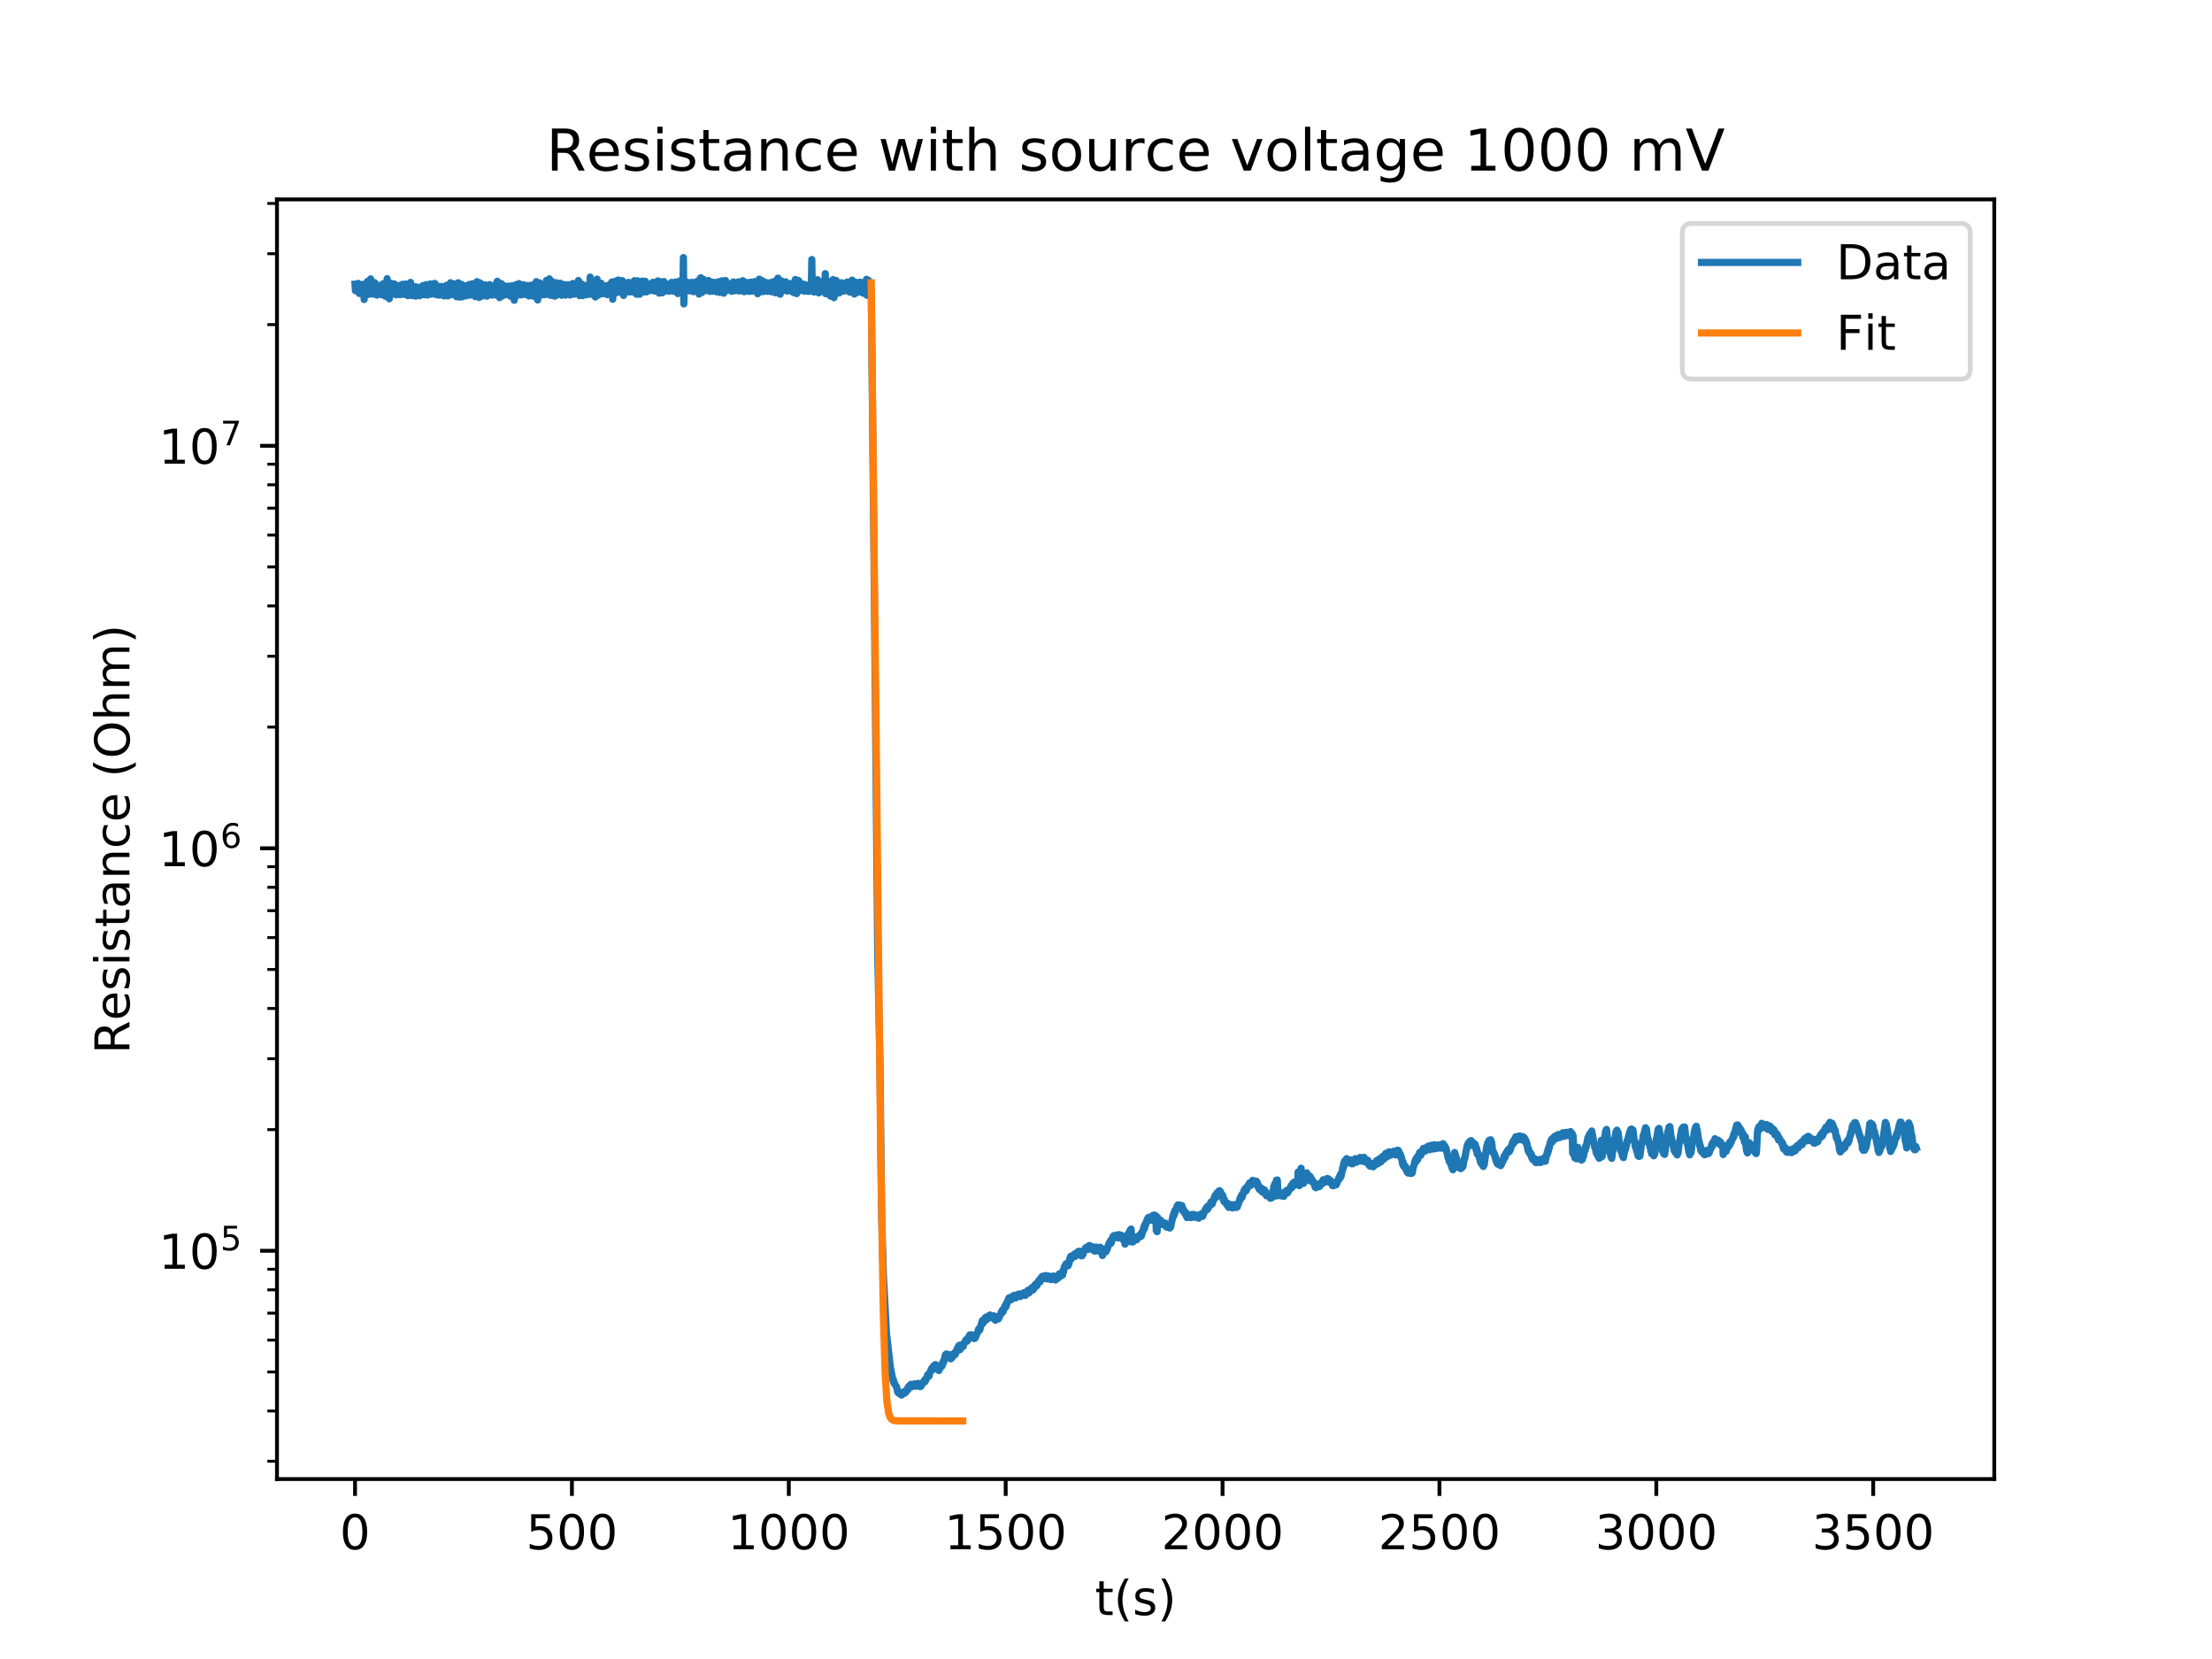 <?xml version="1.0" encoding="utf-8" standalone="no"?>
<!DOCTYPE svg PUBLIC "-//W3C//DTD SVG 1.1//EN"
  "http://www.w3.org/Graphics/SVG/1.1/DTD/svg11.dtd">
<!-- Created with matplotlib (http://matplotlib.org/) -->
<svg height="345pt" version="1.1" viewBox="0 0 460 345" width="460pt" xmlns="http://www.w3.org/2000/svg" xmlns:xlink="http://www.w3.org/1999/xlink">
 <defs>
  <style type="text/css">
*{stroke-linecap:butt;stroke-linejoin:round;}
  </style>
 </defs>
 <g id="figure_1">
  <g id="patch_1">
   <path d="M 0 345.6 
L 460.8 345.6 
L 460.8 0 
L 0 0 
z
" style="fill:#ffffff;"/>
  </g>
  <g id="axes_1">
   <g id="patch_2">
    <path d="M 57.6 307.584 
L 414.72 307.584 
L 414.72 41.472 
L 57.6 41.472 
z
" style="fill:#ffffff;"/>
   </g>
   <g id="matplotlib.axis_1">
    <g id="xtick_1">
     <g id="line2d_1">
      <defs>
       <path d="M 0 0 
L 0 3.5 
" id="mf9b1a425ce" style="stroke:#000000;stroke-width:0.8;"/>
      </defs>
      <g>
       <use style="stroke:#000000;stroke-width:0.8;" x="73.833" xlink:href="#mf9b1a425ce" y="307.584"/>
      </g>
     </g>
     <g id="text_1">
      <!-- 0 -->
      <defs>
       <path d="M 31.781 66.406 
Q 24.172 66.406 20.328 58.906 
Q 16.5 51.422 16.5 36.375 
Q 16.5 21.391 20.328 13.891 
Q 24.172 6.391 31.781 6.391 
Q 39.453 6.391 43.281 13.891 
Q 47.125 21.391 47.125 36.375 
Q 47.125 51.422 43.281 58.906 
Q 39.453 66.406 31.781 66.406 
z
M 31.781 74.219 
Q 44.047 74.219 50.516 64.516 
Q 56.984 54.828 56.984 36.375 
Q 56.984 17.969 50.516 8.266 
Q 44.047 -1.422 31.781 -1.422 
Q 19.531 -1.422 13.062 8.266 
Q 6.594 17.969 6.594 36.375 
Q 6.594 54.828 13.062 64.516 
Q 19.531 74.219 31.781 74.219 
z
" id="DejaVuSans-30"/>
      </defs>
      <g transform="translate(70.651 322.182)scale(0.1 -0.1)">
       <use xlink:href="#DejaVuSans-30"/>
      </g>
     </g>
    </g>
    <g id="xtick_2">
     <g id="line2d_2">
      <g>
       <use style="stroke:#000000;stroke-width:0.8;" x="118.935" xlink:href="#mf9b1a425ce" y="307.584"/>
      </g>
     </g>
     <g id="text_2">
      <!-- 500 -->
      <defs>
       <path d="M 10.797 72.906 
L 49.516 72.906 
L 49.516 64.594 
L 19.828 64.594 
L 19.828 46.734 
Q 21.969 47.469 24.109 47.828 
Q 26.266 48.188 28.422 48.188 
Q 40.625 48.188 47.75 41.5 
Q 54.891 34.812 54.891 23.391 
Q 54.891 11.625 47.562 5.094 
Q 40.234 -1.422 26.906 -1.422 
Q 22.312 -1.422 17.547 -0.641 
Q 12.797 0.141 7.719 1.703 
L 7.719 11.625 
Q 12.109 9.234 16.797 8.062 
Q 21.484 6.891 26.703 6.891 
Q 35.156 6.891 40.078 11.328 
Q 45.016 15.766 45.016 23.391 
Q 45.016 31 40.078 35.438 
Q 35.156 39.891 26.703 39.891 
Q 22.75 39.891 18.812 39.016 
Q 14.891 38.141 10.797 36.281 
z
" id="DejaVuSans-35"/>
      </defs>
      <g transform="translate(109.391 322.182)scale(0.1 -0.1)">
       <use xlink:href="#DejaVuSans-35"/>
       <use x="63.623" xlink:href="#DejaVuSans-30"/>
       <use x="127.246" xlink:href="#DejaVuSans-30"/>
      </g>
     </g>
    </g>
    <g id="xtick_3">
     <g id="line2d_3">
      <g>
       <use style="stroke:#000000;stroke-width:0.8;" x="164.036" xlink:href="#mf9b1a425ce" y="307.584"/>
      </g>
     </g>
     <g id="text_3">
      <!-- 1000 -->
      <defs>
       <path d="M 12.406 8.297 
L 28.516 8.297 
L 28.516 63.922 
L 10.984 60.406 
L 10.984 69.391 
L 28.422 72.906 
L 38.281 72.906 
L 38.281 8.297 
L 54.391 8.297 
L 54.391 0 
L 12.406 0 
z
" id="DejaVuSans-31"/>
      </defs>
      <g transform="translate(151.311 322.182)scale(0.1 -0.1)">
       <use xlink:href="#DejaVuSans-31"/>
       <use x="63.623" xlink:href="#DejaVuSans-30"/>
       <use x="127.246" xlink:href="#DejaVuSans-30"/>
       <use x="190.869" xlink:href="#DejaVuSans-30"/>
      </g>
     </g>
    </g>
    <g id="xtick_4">
     <g id="line2d_4">
      <g>
       <use style="stroke:#000000;stroke-width:0.8;" x="209.138" xlink:href="#mf9b1a425ce" y="307.584"/>
      </g>
     </g>
     <g id="text_4">
      <!-- 1500 -->
      <g transform="translate(196.413 322.182)scale(0.1 -0.1)">
       <use xlink:href="#DejaVuSans-31"/>
       <use x="63.623" xlink:href="#DejaVuSans-35"/>
       <use x="127.246" xlink:href="#DejaVuSans-30"/>
       <use x="190.869" xlink:href="#DejaVuSans-30"/>
      </g>
     </g>
    </g>
    <g id="xtick_5">
     <g id="line2d_5">
      <g>
       <use style="stroke:#000000;stroke-width:0.8;" x="254.24" xlink:href="#mf9b1a425ce" y="307.584"/>
      </g>
     </g>
     <g id="text_5">
      <!-- 2000 -->
      <defs>
       <path d="M 19.188 8.297 
L 53.609 8.297 
L 53.609 0 
L 7.328 0 
L 7.328 8.297 
Q 12.938 14.109 22.625 23.891 
Q 32.328 33.688 34.812 36.531 
Q 39.547 41.844 41.422 45.531 
Q 43.312 49.219 43.312 52.781 
Q 43.312 58.594 39.234 62.25 
Q 35.156 65.922 28.609 65.922 
Q 23.969 65.922 18.812 64.312 
Q 13.672 62.703 7.812 59.422 
L 7.812 69.391 
Q 13.766 71.781 18.938 73 
Q 24.125 74.219 28.422 74.219 
Q 39.75 74.219 46.484 68.547 
Q 53.219 62.891 53.219 53.422 
Q 53.219 48.922 51.531 44.891 
Q 49.859 40.875 45.406 35.406 
Q 44.188 33.984 37.641 27.219 
Q 31.109 20.453 19.188 8.297 
z
" id="DejaVuSans-32"/>
      </defs>
      <g transform="translate(241.515 322.182)scale(0.1 -0.1)">
       <use xlink:href="#DejaVuSans-32"/>
       <use x="63.623" xlink:href="#DejaVuSans-30"/>
       <use x="127.246" xlink:href="#DejaVuSans-30"/>
       <use x="190.869" xlink:href="#DejaVuSans-30"/>
      </g>
     </g>
    </g>
    <g id="xtick_6">
     <g id="line2d_6">
      <g>
       <use style="stroke:#000000;stroke-width:0.8;" x="299.342" xlink:href="#mf9b1a425ce" y="307.584"/>
      </g>
     </g>
     <g id="text_6">
      <!-- 2500 -->
      <g transform="translate(286.617 322.182)scale(0.1 -0.1)">
       <use xlink:href="#DejaVuSans-32"/>
       <use x="63.623" xlink:href="#DejaVuSans-35"/>
       <use x="127.246" xlink:href="#DejaVuSans-30"/>
       <use x="190.869" xlink:href="#DejaVuSans-30"/>
      </g>
     </g>
    </g>
    <g id="xtick_7">
     <g id="line2d_7">
      <g>
       <use style="stroke:#000000;stroke-width:0.8;" x="344.444" xlink:href="#mf9b1a425ce" y="307.584"/>
      </g>
     </g>
     <g id="text_7">
      <!-- 3000 -->
      <defs>
       <path d="M 40.578 39.312 
Q 47.656 37.797 51.625 33 
Q 55.609 28.219 55.609 21.188 
Q 55.609 10.406 48.188 4.484 
Q 40.766 -1.422 27.094 -1.422 
Q 22.516 -1.422 17.656 -0.516 
Q 12.797 0.391 7.625 2.203 
L 7.625 11.719 
Q 11.719 9.328 16.594 8.109 
Q 21.484 6.891 26.812 6.891 
Q 36.078 6.891 40.938 10.547 
Q 45.797 14.203 45.797 21.188 
Q 45.797 27.641 41.281 31.266 
Q 36.766 34.906 28.719 34.906 
L 20.219 34.906 
L 20.219 43.016 
L 29.109 43.016 
Q 36.375 43.016 40.234 45.922 
Q 44.094 48.828 44.094 54.297 
Q 44.094 59.906 40.109 62.906 
Q 36.141 65.922 28.719 65.922 
Q 24.656 65.922 20.016 65.031 
Q 15.375 64.156 9.812 62.312 
L 9.812 71.094 
Q 15.438 72.656 20.344 73.438 
Q 25.25 74.219 29.594 74.219 
Q 40.828 74.219 47.359 69.109 
Q 53.906 64.016 53.906 55.328 
Q 53.906 49.266 50.438 45.094 
Q 46.969 40.922 40.578 39.312 
z
" id="DejaVuSans-33"/>
      </defs>
      <g transform="translate(331.719 322.182)scale(0.1 -0.1)">
       <use xlink:href="#DejaVuSans-33"/>
       <use x="63.623" xlink:href="#DejaVuSans-30"/>
       <use x="127.246" xlink:href="#DejaVuSans-30"/>
       <use x="190.869" xlink:href="#DejaVuSans-30"/>
      </g>
     </g>
    </g>
    <g id="xtick_8">
     <g id="line2d_8">
      <g>
       <use style="stroke:#000000;stroke-width:0.8;" x="389.545" xlink:href="#mf9b1a425ce" y="307.584"/>
      </g>
     </g>
     <g id="text_8">
      <!-- 3500 -->
      <g transform="translate(376.82 322.182)scale(0.1 -0.1)">
       <use xlink:href="#DejaVuSans-33"/>
       <use x="63.623" xlink:href="#DejaVuSans-35"/>
       <use x="127.246" xlink:href="#DejaVuSans-30"/>
       <use x="190.869" xlink:href="#DejaVuSans-30"/>
      </g>
     </g>
    </g>
    <g id="text_9">
     <!-- t(s) -->
     <defs>
      <path d="M 18.312 70.219 
L 18.312 54.688 
L 36.812 54.688 
L 36.812 47.703 
L 18.312 47.703 
L 18.312 18.016 
Q 18.312 11.328 20.141 9.422 
Q 21.969 7.516 27.594 7.516 
L 36.812 7.516 
L 36.812 0 
L 27.594 0 
Q 17.188 0 13.234 3.875 
Q 9.281 7.766 9.281 18.016 
L 9.281 47.703 
L 2.688 47.703 
L 2.688 54.688 
L 9.281 54.688 
L 9.281 70.219 
z
" id="DejaVuSans-74"/>
      <path d="M 31 75.875 
Q 24.469 64.656 21.281 53.656 
Q 18.109 42.672 18.109 31.391 
Q 18.109 20.125 21.312 9.062 
Q 24.516 -2 31 -13.188 
L 23.188 -13.188 
Q 15.875 -1.703 12.234 9.375 
Q 8.594 20.453 8.594 31.391 
Q 8.594 42.281 12.203 53.312 
Q 15.828 64.359 23.188 75.875 
z
" id="DejaVuSans-28"/>
      <path d="M 44.281 53.078 
L 44.281 44.578 
Q 40.484 46.531 36.375 47.5 
Q 32.281 48.484 27.875 48.484 
Q 21.188 48.484 17.844 46.438 
Q 14.5 44.391 14.5 40.281 
Q 14.5 37.156 16.891 35.375 
Q 19.281 33.594 26.516 31.984 
L 29.594 31.297 
Q 39.156 29.25 43.188 25.516 
Q 47.219 21.781 47.219 15.094 
Q 47.219 7.469 41.188 3.016 
Q 35.156 -1.422 24.609 -1.422 
Q 20.219 -1.422 15.453 -0.562 
Q 10.688 0.297 5.422 2 
L 5.422 11.281 
Q 10.406 8.688 15.234 7.391 
Q 20.062 6.109 24.812 6.109 
Q 31.156 6.109 34.562 8.281 
Q 37.984 10.453 37.984 14.406 
Q 37.984 18.062 35.516 20.016 
Q 33.062 21.969 24.703 23.781 
L 21.578 24.516 
Q 13.234 26.266 9.516 29.906 
Q 5.812 33.547 5.812 39.891 
Q 5.812 47.609 11.281 51.797 
Q 16.75 56 26.812 56 
Q 31.781 56 36.172 55.266 
Q 40.578 54.547 44.281 53.078 
z
" id="DejaVuSans-73"/>
      <path d="M 8.016 75.875 
L 15.828 75.875 
Q 23.141 64.359 26.781 53.312 
Q 30.422 42.281 30.422 31.391 
Q 30.422 20.453 26.781 9.375 
Q 23.141 -1.703 15.828 -13.188 
L 8.016 -13.188 
Q 14.5 -2 17.703 9.062 
Q 20.906 20.125 20.906 31.391 
Q 20.906 42.672 17.703 53.656 
Q 14.5 64.656 8.016 75.875 
z
" id="DejaVuSans-29"/>
     </defs>
     <g transform="translate(227.694 335.861)scale(0.1 -0.1)">
      <use xlink:href="#DejaVuSans-74"/>
      <use x="39.209" xlink:href="#DejaVuSans-28"/>
      <use x="78.223" xlink:href="#DejaVuSans-73"/>
      <use x="130.322" xlink:href="#DejaVuSans-29"/>
     </g>
    </g>
   </g>
   <g id="matplotlib.axis_2">
    <g id="ytick_1">
     <g id="line2d_9">
      <defs>
       <path d="M 0 0 
L -3.5 0 
" id="m5157a8129c" style="stroke:#000000;stroke-width:0.8;"/>
      </defs>
      <g>
       <use style="stroke:#000000;stroke-width:0.8;" x="57.6" xlink:href="#m5157a8129c" y="260.113"/>
      </g>
     </g>
     <g id="text_10">
      <!-- $\mathdefault{10^{5}}$ -->
      <g transform="translate(33 263.912)scale(0.1 -0.1)">
       <use transform="translate(0 0.684)" xlink:href="#DejaVuSans-31"/>
       <use transform="translate(63.623 0.684)" xlink:href="#DejaVuSans-30"/>
       <use transform="translate(128.203 38.966)scale(0.7)" xlink:href="#DejaVuSans-35"/>
      </g>
     </g>
    </g>
    <g id="ytick_2">
     <g id="line2d_10">
      <g>
       <use style="stroke:#000000;stroke-width:0.8;" x="57.6" xlink:href="#m5157a8129c" y="176.408"/>
      </g>
     </g>
     <g id="text_11">
      <!-- $\mathdefault{10^{6}}$ -->
      <defs>
       <path d="M 33.016 40.375 
Q 26.375 40.375 22.484 35.828 
Q 18.609 31.297 18.609 23.391 
Q 18.609 15.531 22.484 10.953 
Q 26.375 6.391 33.016 6.391 
Q 39.656 6.391 43.531 10.953 
Q 47.406 15.531 47.406 23.391 
Q 47.406 31.297 43.531 35.828 
Q 39.656 40.375 33.016 40.375 
z
M 52.594 71.297 
L 52.594 62.312 
Q 48.875 64.062 45.094 64.984 
Q 41.312 65.922 37.594 65.922 
Q 27.828 65.922 22.672 59.328 
Q 17.531 52.734 16.797 39.406 
Q 19.672 43.656 24.016 45.922 
Q 28.375 48.188 33.594 48.188 
Q 44.578 48.188 50.953 41.516 
Q 57.328 34.859 57.328 23.391 
Q 57.328 12.156 50.688 5.359 
Q 44.047 -1.422 33.016 -1.422 
Q 20.359 -1.422 13.672 8.266 
Q 6.984 17.969 6.984 36.375 
Q 6.984 53.656 15.188 63.938 
Q 23.391 74.219 37.203 74.219 
Q 40.922 74.219 44.703 73.484 
Q 48.484 72.75 52.594 71.297 
z
" id="DejaVuSans-36"/>
      </defs>
      <g transform="translate(33 180.207)scale(0.1 -0.1)">
       <use transform="translate(0 0.766)" xlink:href="#DejaVuSans-31"/>
       <use transform="translate(63.623 0.766)" xlink:href="#DejaVuSans-30"/>
       <use transform="translate(128.203 39.047)scale(0.7)" xlink:href="#DejaVuSans-36"/>
      </g>
     </g>
    </g>
    <g id="ytick_3">
     <g id="line2d_11">
      <g>
       <use style="stroke:#000000;stroke-width:0.8;" x="57.6" xlink:href="#m5157a8129c" y="92.703"/>
      </g>
     </g>
     <g id="text_12">
      <!-- $\mathdefault{10^{7}}$ -->
      <defs>
       <path d="M 8.203 72.906 
L 55.078 72.906 
L 55.078 68.703 
L 28.609 0 
L 18.312 0 
L 43.219 64.594 
L 8.203 64.594 
z
" id="DejaVuSans-37"/>
      </defs>
      <g transform="translate(33 96.502)scale(0.1 -0.1)">
       <use transform="translate(0 0.684)" xlink:href="#DejaVuSans-31"/>
       <use transform="translate(63.623 0.684)" xlink:href="#DejaVuSans-30"/>
       <use transform="translate(128.203 38.966)scale(0.7)" xlink:href="#DejaVuSans-37"/>
      </g>
     </g>
    </g>
    <g id="ytick_4">
     <g id="line2d_12">
      <defs>
       <path d="M 0 0 
L -2 0 
" id="m7621b07d32" style="stroke:#000000;stroke-width:0.6;"/>
      </defs>
      <g>
       <use style="stroke:#000000;stroke-width:0.6;" x="57.6" xlink:href="#m7621b07d32" y="303.88"/>
      </g>
     </g>
    </g>
    <g id="ytick_5">
     <g id="line2d_13">
      <g>
       <use style="stroke:#000000;stroke-width:0.6;" x="57.6" xlink:href="#m7621b07d32" y="293.422"/>
      </g>
     </g>
    </g>
    <g id="ytick_6">
     <g id="line2d_14">
      <g>
       <use style="stroke:#000000;stroke-width:0.6;" x="57.6" xlink:href="#m7621b07d32" y="285.311"/>
      </g>
     </g>
    </g>
    <g id="ytick_7">
     <g id="line2d_15">
      <g>
       <use style="stroke:#000000;stroke-width:0.6;" x="57.6" xlink:href="#m7621b07d32" y="278.683"/>
      </g>
     </g>
    </g>
    <g id="ytick_8">
     <g id="line2d_16">
      <g>
       <use style="stroke:#000000;stroke-width:0.6;" x="57.6" xlink:href="#m7621b07d32" y="273.079"/>
      </g>
     </g>
    </g>
    <g id="ytick_9">
     <g id="line2d_17">
      <g>
       <use style="stroke:#000000;stroke-width:0.6;" x="57.6" xlink:href="#m7621b07d32" y="268.225"/>
      </g>
     </g>
    </g>
    <g id="ytick_10">
     <g id="line2d_18">
      <g>
       <use style="stroke:#000000;stroke-width:0.6;" x="57.6" xlink:href="#m7621b07d32" y="263.943"/>
      </g>
     </g>
    </g>
    <g id="ytick_11">
     <g id="line2d_19">
      <g>
       <use style="stroke:#000000;stroke-width:0.6;" x="57.6" xlink:href="#m7621b07d32" y="234.915"/>
      </g>
     </g>
    </g>
    <g id="ytick_12">
     <g id="line2d_20">
      <g>
       <use style="stroke:#000000;stroke-width:0.6;" x="57.6" xlink:href="#m7621b07d32" y="220.175"/>
      </g>
     </g>
    </g>
    <g id="ytick_13">
     <g id="line2d_21">
      <g>
       <use style="stroke:#000000;stroke-width:0.6;" x="57.6" xlink:href="#m7621b07d32" y="209.717"/>
      </g>
     </g>
    </g>
    <g id="ytick_14">
     <g id="line2d_22">
      <g>
       <use style="stroke:#000000;stroke-width:0.6;" x="57.6" xlink:href="#m7621b07d32" y="201.606"/>
      </g>
     </g>
    </g>
    <g id="ytick_15">
     <g id="line2d_23">
      <g>
       <use style="stroke:#000000;stroke-width:0.6;" x="57.6" xlink:href="#m7621b07d32" y="194.978"/>
      </g>
     </g>
    </g>
    <g id="ytick_16">
     <g id="line2d_24">
      <g>
       <use style="stroke:#000000;stroke-width:0.6;" x="57.6" xlink:href="#m7621b07d32" y="189.374"/>
      </g>
     </g>
    </g>
    <g id="ytick_17">
     <g id="line2d_25">
      <g>
       <use style="stroke:#000000;stroke-width:0.6;" x="57.6" xlink:href="#m7621b07d32" y="184.52"/>
      </g>
     </g>
    </g>
    <g id="ytick_18">
     <g id="line2d_26">
      <g>
       <use style="stroke:#000000;stroke-width:0.6;" x="57.6" xlink:href="#m7621b07d32" y="180.238"/>
      </g>
     </g>
    </g>
    <g id="ytick_19">
     <g id="line2d_27">
      <g>
       <use style="stroke:#000000;stroke-width:0.6;" x="57.6" xlink:href="#m7621b07d32" y="151.21"/>
      </g>
     </g>
    </g>
    <g id="ytick_20">
     <g id="line2d_28">
      <g>
       <use style="stroke:#000000;stroke-width:0.6;" x="57.6" xlink:href="#m7621b07d32" y="136.47"/>
      </g>
     </g>
    </g>
    <g id="ytick_21">
     <g id="line2d_29">
      <g>
       <use style="stroke:#000000;stroke-width:0.6;" x="57.6" xlink:href="#m7621b07d32" y="126.012"/>
      </g>
     </g>
    </g>
    <g id="ytick_22">
     <g id="line2d_30">
      <g>
       <use style="stroke:#000000;stroke-width:0.6;" x="57.6" xlink:href="#m7621b07d32" y="117.901"/>
      </g>
     </g>
    </g>
    <g id="ytick_23">
     <g id="line2d_31">
      <g>
       <use style="stroke:#000000;stroke-width:0.6;" x="57.6" xlink:href="#m7621b07d32" y="111.273"/>
      </g>
     </g>
    </g>
    <g id="ytick_24">
     <g id="line2d_32">
      <g>
       <use style="stroke:#000000;stroke-width:0.6;" x="57.6" xlink:href="#m7621b07d32" y="105.669"/>
      </g>
     </g>
    </g>
    <g id="ytick_25">
     <g id="line2d_33">
      <g>
       <use style="stroke:#000000;stroke-width:0.6;" x="57.6" xlink:href="#m7621b07d32" y="100.815"/>
      </g>
     </g>
    </g>
    <g id="ytick_26">
     <g id="line2d_34">
      <g>
       <use style="stroke:#000000;stroke-width:0.6;" x="57.6" xlink:href="#m7621b07d32" y="96.533"/>
      </g>
     </g>
    </g>
    <g id="ytick_27">
     <g id="line2d_35">
      <g>
       <use style="stroke:#000000;stroke-width:0.6;" x="57.6" xlink:href="#m7621b07d32" y="67.505"/>
      </g>
     </g>
    </g>
    <g id="ytick_28">
     <g id="line2d_36">
      <g>
       <use style="stroke:#000000;stroke-width:0.6;" x="57.6" xlink:href="#m7621b07d32" y="52.765"/>
      </g>
     </g>
    </g>
    <g id="ytick_29">
     <g id="line2d_37">
      <g>
       <use style="stroke:#000000;stroke-width:0.6;" x="57.6" xlink:href="#m7621b07d32" y="42.307"/>
      </g>
     </g>
    </g>
    <g id="text_13">
     <!-- Resistance (Ohm) -->
     <defs>
      <path d="M 44.391 34.188 
Q 47.562 33.109 50.562 29.594 
Q 53.562 26.078 56.594 19.922 
L 66.609 0 
L 56 0 
L 46.688 18.703 
Q 43.062 26.031 39.672 28.422 
Q 36.281 30.812 30.422 30.812 
L 19.672 30.812 
L 19.672 0 
L 9.812 0 
L 9.812 72.906 
L 32.078 72.906 
Q 44.578 72.906 50.734 67.672 
Q 56.891 62.453 56.891 51.906 
Q 56.891 45.016 53.688 40.469 
Q 50.484 35.938 44.391 34.188 
z
M 19.672 64.797 
L 19.672 38.922 
L 32.078 38.922 
Q 39.203 38.922 42.844 42.219 
Q 46.484 45.516 46.484 51.906 
Q 46.484 58.297 42.844 61.547 
Q 39.203 64.797 32.078 64.797 
z
" id="DejaVuSans-52"/>
      <path d="M 56.203 29.594 
L 56.203 25.203 
L 14.891 25.203 
Q 15.484 15.922 20.484 11.062 
Q 25.484 6.203 34.422 6.203 
Q 39.594 6.203 44.453 7.469 
Q 49.312 8.734 54.109 11.281 
L 54.109 2.781 
Q 49.266 0.734 44.188 -0.344 
Q 39.109 -1.422 33.891 -1.422 
Q 20.797 -1.422 13.156 6.188 
Q 5.516 13.812 5.516 26.812 
Q 5.516 40.234 12.766 48.109 
Q 20.016 56 32.328 56 
Q 43.359 56 49.781 48.891 
Q 56.203 41.797 56.203 29.594 
z
M 47.219 32.234 
Q 47.125 39.594 43.094 43.984 
Q 39.062 48.391 32.422 48.391 
Q 24.906 48.391 20.391 44.141 
Q 15.875 39.891 15.188 32.172 
z
" id="DejaVuSans-65"/>
      <path d="M 9.422 54.688 
L 18.406 54.688 
L 18.406 0 
L 9.422 0 
z
M 9.422 75.984 
L 18.406 75.984 
L 18.406 64.594 
L 9.422 64.594 
z
" id="DejaVuSans-69"/>
      <path d="M 34.281 27.484 
Q 23.391 27.484 19.188 25 
Q 14.984 22.516 14.984 16.5 
Q 14.984 11.719 18.141 8.906 
Q 21.297 6.109 26.703 6.109 
Q 34.188 6.109 38.703 11.406 
Q 43.219 16.703 43.219 25.484 
L 43.219 27.484 
z
M 52.203 31.203 
L 52.203 0 
L 43.219 0 
L 43.219 8.297 
Q 40.141 3.328 35.547 0.953 
Q 30.953 -1.422 24.312 -1.422 
Q 15.922 -1.422 10.953 3.297 
Q 6 8.016 6 15.922 
Q 6 25.141 12.172 29.828 
Q 18.359 34.516 30.609 34.516 
L 43.219 34.516 
L 43.219 35.406 
Q 43.219 41.609 39.141 45 
Q 35.062 48.391 27.688 48.391 
Q 23 48.391 18.547 47.266 
Q 14.109 46.141 10.016 43.891 
L 10.016 52.203 
Q 14.938 54.109 19.578 55.047 
Q 24.219 56 28.609 56 
Q 40.484 56 46.344 49.844 
Q 52.203 43.703 52.203 31.203 
z
" id="DejaVuSans-61"/>
      <path d="M 54.891 33.016 
L 54.891 0 
L 45.906 0 
L 45.906 32.719 
Q 45.906 40.484 42.875 44.328 
Q 39.844 48.188 33.797 48.188 
Q 26.516 48.188 22.312 43.547 
Q 18.109 38.922 18.109 30.906 
L 18.109 0 
L 9.078 0 
L 9.078 54.688 
L 18.109 54.688 
L 18.109 46.188 
Q 21.344 51.125 25.703 53.562 
Q 30.078 56 35.797 56 
Q 45.219 56 50.047 50.172 
Q 54.891 44.344 54.891 33.016 
z
" id="DejaVuSans-6e"/>
      <path d="M 48.781 52.594 
L 48.781 44.188 
Q 44.969 46.297 41.141 47.344 
Q 37.312 48.391 33.406 48.391 
Q 24.656 48.391 19.812 42.844 
Q 14.984 37.312 14.984 27.297 
Q 14.984 17.281 19.812 11.734 
Q 24.656 6.203 33.406 6.203 
Q 37.312 6.203 41.141 7.25 
Q 44.969 8.297 48.781 10.406 
L 48.781 2.094 
Q 45.016 0.344 40.984 -0.531 
Q 36.969 -1.422 32.422 -1.422 
Q 20.062 -1.422 12.781 6.344 
Q 5.516 14.109 5.516 27.297 
Q 5.516 40.672 12.859 48.328 
Q 20.219 56 33.016 56 
Q 37.156 56 41.109 55.141 
Q 45.062 54.297 48.781 52.594 
z
" id="DejaVuSans-63"/>
      <path id="DejaVuSans-20"/>
      <path d="M 39.406 66.219 
Q 28.656 66.219 22.328 58.203 
Q 16.016 50.203 16.016 36.375 
Q 16.016 22.609 22.328 14.594 
Q 28.656 6.594 39.406 6.594 
Q 50.141 6.594 56.422 14.594 
Q 62.703 22.609 62.703 36.375 
Q 62.703 50.203 56.422 58.203 
Q 50.141 66.219 39.406 66.219 
z
M 39.406 74.219 
Q 54.734 74.219 63.906 63.938 
Q 73.094 53.656 73.094 36.375 
Q 73.094 19.141 63.906 8.859 
Q 54.734 -1.422 39.406 -1.422 
Q 24.031 -1.422 14.812 8.828 
Q 5.609 19.094 5.609 36.375 
Q 5.609 53.656 14.812 63.938 
Q 24.031 74.219 39.406 74.219 
z
" id="DejaVuSans-4f"/>
      <path d="M 54.891 33.016 
L 54.891 0 
L 45.906 0 
L 45.906 32.719 
Q 45.906 40.484 42.875 44.328 
Q 39.844 48.188 33.797 48.188 
Q 26.516 48.188 22.312 43.547 
Q 18.109 38.922 18.109 30.906 
L 18.109 0 
L 9.078 0 
L 9.078 75.984 
L 18.109 75.984 
L 18.109 46.188 
Q 21.344 51.125 25.703 53.562 
Q 30.078 56 35.797 56 
Q 45.219 56 50.047 50.172 
Q 54.891 44.344 54.891 33.016 
z
" id="DejaVuSans-68"/>
      <path d="M 52 44.188 
Q 55.375 50.25 60.062 53.125 
Q 64.75 56 71.094 56 
Q 79.641 56 84.281 50.016 
Q 88.922 44.047 88.922 33.016 
L 88.922 0 
L 79.891 0 
L 79.891 32.719 
Q 79.891 40.578 77.094 44.375 
Q 74.312 48.188 68.609 48.188 
Q 61.625 48.188 57.562 43.547 
Q 53.516 38.922 53.516 30.906 
L 53.516 0 
L 44.484 0 
L 44.484 32.719 
Q 44.484 40.625 41.703 44.406 
Q 38.922 48.188 33.109 48.188 
Q 26.219 48.188 22.156 43.531 
Q 18.109 38.875 18.109 30.906 
L 18.109 0 
L 9.078 0 
L 9.078 54.688 
L 18.109 54.688 
L 18.109 46.188 
Q 21.188 51.219 25.484 53.609 
Q 29.781 56 35.688 56 
Q 41.656 56 45.828 52.969 
Q 50 49.953 52 44.188 
z
" id="DejaVuSans-6d"/>
     </defs>
     <g transform="translate(26.92 219.158)rotate(-90)scale(0.1 -0.1)">
      <use xlink:href="#DejaVuSans-52"/>
      <use x="69.42" xlink:href="#DejaVuSans-65"/>
      <use x="130.943" xlink:href="#DejaVuSans-73"/>
      <use x="183.043" xlink:href="#DejaVuSans-69"/>
      <use x="210.826" xlink:href="#DejaVuSans-73"/>
      <use x="262.926" xlink:href="#DejaVuSans-74"/>
      <use x="302.135" xlink:href="#DejaVuSans-61"/>
      <use x="363.414" xlink:href="#DejaVuSans-6e"/>
      <use x="426.793" xlink:href="#DejaVuSans-63"/>
      <use x="481.773" xlink:href="#DejaVuSans-65"/>
      <use x="543.297" xlink:href="#DejaVuSans-20"/>
      <use x="575.084" xlink:href="#DejaVuSans-28"/>
      <use x="614.098" xlink:href="#DejaVuSans-4f"/>
      <use x="692.809" xlink:href="#DejaVuSans-68"/>
      <use x="756.188" xlink:href="#DejaVuSans-6d"/>
      <use x="853.6" xlink:href="#DejaVuSans-29"/>
     </g>
    </g>
   </g>
   <g id="line2d_38">
    <path clip-path="url(#pa349917784)" d="M 73.833 59.1 
L 73.923 60.462 
L 74.013 59.384 
L 74.103 60.249 
L 74.284 59.123 
L 74.374 60.097 
L 74.464 58.929 
L 74.554 60.556 
L 74.645 59.207 
L 74.735 61.035 
L 74.825 59.635 
L 74.915 60.957 
L 75.005 59.885 
L 75.096 59.968 
L 75.186 60.284 
L 75.276 59.152 
L 75.366 60.709 
L 75.456 59.149 
L 75.547 61.019 
L 75.637 59.559 
L 75.727 62.283 
L 75.817 59.751 
L 75.907 60.506 
L 76.088 59.392 
L 76.178 60.134 
L 76.268 58.754 
L 76.359 60.385 
L 76.449 58.501 
L 76.539 60.83 
L 76.629 59.307 
L 76.719 61.208 
L 76.9 59.026 
L 76.99 60.201 
L 77.08 57.989 
L 77.17 60.675 
L 77.261 58.993 
L 77.351 61.034 
L 77.441 59.509 
L 77.531 61.156 
L 77.712 59.132 
L 77.802 60.24 
L 77.892 58.769 
L 77.982 60.592 
L 78.072 58.948 
L 78.163 60.944 
L 78.253 59.439 
L 78.343 61.372 
L 78.433 59.938 
L 78.523 60.189 
L 78.614 60.248 
L 78.704 59.795 
L 78.794 60.371 
L 78.884 59.386 
L 78.974 60.618 
L 79.065 59.401 
L 79.155 61.025 
L 79.245 59.435 
L 79.335 61.291 
L 79.425 59.893 
L 79.516 59.904 
L 79.606 60.554 
L 79.696 58.992 
L 79.786 60.382 
L 79.876 59.056 
L 79.967 60.909 
L 80.057 59.343 
L 80.147 61.623 
L 80.327 59.421 
L 80.418 60.333 
L 80.508 57.953 
L 80.598 60.812 
L 80.688 59.397 
L 80.778 61.099 
L 80.869 59.668 
L 80.959 62.136 
L 81.139 59.626 
L 81.23 60.718 
L 81.32 58.92 
L 81.41 61.262 
L 81.5 59.749 
L 81.59 60.578 
L 81.681 60.186 
L 81.771 60.287 
L 81.861 60.556 
L 81.951 59.034 
L 82.041 60.929 
L 82.132 59.153 
L 82.222 61.191 
L 82.312 59.683 
L 82.402 61.308 
L 82.492 59.845 
L 82.583 60.922 
L 82.763 59.899 
L 82.853 60.348 
L 82.943 59.431 
L 83.034 60.782 
L 83.124 59.365 
L 83.214 61.284 
L 83.304 59.708 
L 83.394 60.446 
L 83.485 60.248 
L 83.575 59.164 
L 83.665 60.587 
L 83.755 59.11 
L 83.845 60.987 
L 83.936 59.477 
L 84.026 61.242 
L 84.116 59.657 
L 84.206 60.713 
L 84.387 59.063 
L 84.477 60.82 
L 84.567 59.341 
L 84.657 60.977 
L 84.747 59.545 
L 84.838 61.49 
L 84.928 60.14 
L 85.018 60.598 
L 85.108 60.327 
L 85.198 59.599 
L 85.289 60.757 
L 85.379 58.724 
L 85.469 61.08 
L 85.559 60.877 
L 85.649 61.462 
L 85.74 59.87 
L 85.83 61.485 
L 86.01 60.1 
L 86.101 60.664 
L 86.191 59.755 
L 86.281 61.18 
L 86.371 59.622 
L 86.461 61.576 
L 86.642 60.025 
L 86.732 60.528 
L 86.823 59.742 
L 86.913 60.822 
L 87.003 60.051 
L 87.093 61.209 
L 87.183 59.742 
L 87.274 61.506 
L 87.364 60.034 
L 87.454 60.205 
L 87.544 60.172 
L 87.635 59.905 
L 87.725 60.343 
L 87.815 59.533 
L 87.905 60.74 
L 87.996 59.361 
L 88.086 61.3 
L 88.176 59.749 
L 88.266 61.29 
L 88.447 59.485 
L 88.537 60.526 
L 88.627 59.195 
L 88.717 61.009 
L 88.808 59.293 
L 88.898 61.365 
L 88.988 59.831 
L 89.078 60.827 
L 89.259 59.352 
L 89.349 60.504 
L 89.439 59.043 
L 89.529 60.915 
L 89.62 59.372 
L 89.71 61.18 
L 89.8 59.663 
L 89.89 60.867 
L 90.071 59.628 
L 90.161 60.237 
L 90.251 58.96 
L 90.341 60.652 
L 90.432 58.933 
L 90.522 60.949 
L 90.612 59.493 
L 90.702 61.266 
L 90.792 59.727 
L 90.883 61.31 
L 91.063 59.5 
L 91.153 60.815 
L 91.243 59.6 
L 91.334 61.389 
L 91.424 59.95 
L 91.514 60.422 
L 91.604 60.366 
L 91.694 60.005 
L 91.785 60.789 
L 91.875 59.57 
L 91.965 61.101 
L 92.055 59.635 
L 92.145 61.396 
L 92.236 59.867 
L 92.326 61.536 
L 92.416 60.056 
L 92.506 60.963 
L 92.687 60.153 
L 92.777 60.612 
L 92.867 59.325 
L 92.957 61.158 
L 93.048 59.669 
L 93.138 61.529 
L 93.228 60.061 
L 93.318 60.085 
L 93.408 60.48 
L 93.499 59.22 
L 93.589 60.865 
L 93.679 58.797 
L 93.769 61.294 
L 93.859 59.725 
L 93.95 61.243 
L 94.04 59.901 
L 94.13 60.159 
L 94.22 60.181 
L 94.31 59.246 
L 94.401 60.447 
L 94.491 59.023 
L 94.581 60.675 
L 94.671 59.22 
L 94.761 61.33 
L 94.852 59.727 
L 94.942 61.715 
L 95.122 59.095 
L 95.213 60.795 
L 95.303 58.803 
L 95.393 61.31 
L 95.483 59.786 
L 95.573 61.785 
L 95.664 60.231 
L 95.844 60.704 
L 95.934 59.107 
L 96.024 61.227 
L 96.115 59.801 
L 96.205 61.705 
L 96.295 60.155 
L 96.385 61.161 
L 96.566 59.443 
L 96.656 60.833 
L 96.746 59.412 
L 96.836 61.086 
L 96.926 59.62 
L 97.017 61.508 
L 97.107 59.938 
L 97.197 60.892 
L 97.377 59.323 
L 97.468 60.801 
L 97.558 59.157 
L 97.648 60.997 
L 97.738 59.556 
L 97.828 61.369 
L 97.919 59.813 
L 98.009 60.447 
L 98.099 60.381 
L 98.189 59.031 
L 98.279 60.657 
L 98.37 59.016 
L 98.46 60.955 
L 98.55 59.428 
L 98.64 61.253 
L 98.73 59.822 
L 98.821 61.675 
L 99.001 60.068 
L 99.091 60.369 
L 99.181 58.57 
L 99.272 60.753 
L 99.362 59.66 
L 99.452 61.282 
L 99.542 59.853 
L 99.632 61.86 
L 99.813 58.815 
L 99.903 60.827 
L 99.993 59.204 
L 100.084 61.389 
L 100.174 59.879 
L 100.264 61.571 
L 100.354 60.132 
L 100.444 60.992 
L 100.625 59.552 
L 100.715 60.667 
L 100.805 59.221 
L 100.895 60.844 
L 100.986 59.301 
L 101.076 61.186 
L 101.166 59.672 
L 101.256 61.596 
L 101.346 60.039 
L 101.437 60.291 
L 101.527 60.331 
L 101.617 59.36 
L 101.707 60.601 
L 101.797 59.181 
L 101.888 60.657 
L 101.978 59.517 
L 102.068 61.279 
L 102.158 59.716 
L 102.248 61.37 
L 102.429 59.514 
L 102.519 60.873 
L 102.609 59.526 
L 102.699 61.237 
L 102.79 59.747 
L 102.88 61.332 
L 102.97 59.891 
L 103.15 60.342 
L 103.241 58.849 
L 103.331 60.727 
L 103.421 58.49 
L 103.511 61.1 
L 103.601 59.594 
L 103.692 61.314 
L 103.782 59.83 
L 103.872 61.897 
L 103.962 60.071 
L 104.052 60.204 
L 104.143 60.53 
L 104.233 58.968 
L 104.323 61.154 
L 104.413 59.617 
L 104.503 61.542 
L 104.594 60.023 
L 104.684 60.18 
L 104.774 60.475 
L 104.864 59.409 
L 104.954 60.886 
L 105.045 59.81 
L 105.135 61.269 
L 105.225 59.847 
L 105.315 60.692 
L 105.406 60.091 
L 105.586 60.328 
L 105.676 59.837 
L 105.766 60.485 
L 105.857 59.478 
L 105.947 60.981 
L 106.037 59.67 
L 106.127 61.596 
L 106.217 60.042 
L 106.308 61.034 
L 106.398 60.695 
L 106.488 59.447 
L 106.578 60.806 
L 106.668 59.43 
L 106.759 61.281 
L 106.849 59.788 
L 106.939 62.44 
L 107.119 59.805 
L 107.21 60.601 
L 107.3 59.187 
L 107.39 61.142 
L 107.48 59.788 
L 107.57 61.43 
L 107.661 59.95 
L 107.841 60.551 
L 107.931 58.977 
L 108.021 60.899 
L 108.112 59.126 
L 108.202 61.032 
L 108.292 59.523 
L 108.382 61.331 
L 108.472 59.886 
L 108.563 60.338 
L 108.653 60.232 
L 108.743 59.282 
L 108.833 60.568 
L 108.923 59.225 
L 109.014 60.94 
L 109.104 59.496 
L 109.194 61.232 
L 109.284 59.741 
L 109.374 61.244 
L 109.465 59.987 
L 109.555 60.767 
L 109.645 60.409 
L 109.735 59.369 
L 109.825 60.991 
L 109.916 59.615 
L 110.006 61.554 
L 110.096 60.008 
L 110.186 61.115 
L 110.367 59.532 
L 110.457 60.774 
L 110.547 59.285 
L 110.637 61.207 
L 110.728 59.748 
L 110.818 61.509 
L 110.908 59.969 
L 110.998 61.618 
L 111.088 60.195 
L 111.179 60.34 
L 111.269 60.342 
L 111.359 58.909 
L 111.449 60.675 
L 111.539 58.568 
L 111.63 61.277 
L 111.72 59.659 
L 111.81 62.382 
L 111.99 59.288 
L 112.081 60.387 
L 112.171 58.811 
L 112.261 60.724 
L 112.351 59.001 
L 112.441 61.151 
L 112.532 59.699 
L 112.622 61.346 
L 112.802 59.363 
L 112.892 60.734 
L 112.983 59.199 
L 113.073 61.163 
L 113.163 59.681 
L 113.253 61.289 
L 113.434 59.315 
L 113.524 60.668 
L 113.614 58.323 
L 113.704 61.204 
L 113.794 59.686 
L 113.885 61.119 
L 114.065 59.292 
L 114.155 60.692 
L 114.245 57.979 
L 114.336 61.34 
L 114.426 59.825 
L 114.516 61.431 
L 114.696 59.027 
L 114.787 60.712 
L 114.877 58.578 
L 114.967 61.159 
L 115.057 59.636 
L 115.148 61.383 
L 115.238 59.956 
L 115.328 61.589 
L 115.508 59.087 
L 115.599 61.483 
L 115.689 58.797 
L 115.779 60.77 
L 115.869 59.056 
L 115.959 61.183 
L 116.05 59.794 
L 116.14 60.445 
L 116.32 59.753 
L 116.41 60.125 
L 116.501 58.9 
L 116.591 61.082 
L 116.681 59.629 
L 116.771 61.399 
L 116.861 59.961 
L 116.952 60.53 
L 117.042 60.324 
L 117.132 59.161 
L 117.222 60.647 
L 117.313 59.168 
L 117.403 60.979 
L 117.493 59.545 
L 117.583 61.374 
L 117.673 59.816 
L 117.764 60.962 
L 117.944 59.522 
L 118.034 60.58 
L 118.124 59.2 
L 118.215 60.909 
L 118.305 59.404 
L 118.395 61.193 
L 118.485 59.695 
L 118.576 61.355 
L 118.666 59.809 
L 118.756 60.796 
L 118.936 59.379 
L 119.027 60.547 
L 119.117 58.937 
L 119.207 60.813 
L 119.297 59.381 
L 119.387 61.179 
L 119.478 59.7 
L 119.568 61.066 
L 119.658 59.761 
L 119.748 60.903 
L 119.929 59.178 
L 120.019 60.465 
L 120.109 58.77 
L 120.199 60.797 
L 120.29 58.33 
L 120.38 61.05 
L 120.47 59.58 
L 120.56 61.484 
L 120.65 59.989 
L 120.831 60.5 
L 120.921 59.037 
L 121.011 60.946 
L 121.101 59.591 
L 121.192 61.479 
L 121.282 60.012 
L 121.372 60.14 
L 121.462 60.375 
L 121.553 59.723 
L 121.643 60.689 
L 121.733 59.362 
L 121.823 61.039 
L 121.913 59.577 
L 122.004 61.298 
L 122.094 59.779 
L 122.184 61.106 
L 122.274 59.973 
L 122.364 60.46 
L 122.455 60.182 
L 122.545 59.398 
L 122.635 60.638 
L 122.725 57.619 
L 122.816 61.209 
L 122.906 59.651 
L 122.996 61.181 
L 123.086 59.935 
L 123.176 60.099 
L 123.267 60.134 
L 123.357 59.304 
L 123.447 60.557 
L 123.537 59.024 
L 123.627 61.088 
L 123.718 59.61 
L 123.808 61.76 
L 123.988 59.43 
L 124.078 60.499 
L 124.169 58.05 
L 124.259 60.994 
L 124.349 59.319 
L 124.439 61.342 
L 124.53 59.92 
L 124.62 60.905 
L 124.8 58.997 
L 124.89 60.54 
L 124.981 58.887 
L 125.161 60.92 
L 125.251 61.098 
L 125.341 59.678 
L 125.432 59.932 
L 125.522 59.962 
L 125.612 59.812 
L 125.702 60.283 
L 125.793 59.77 
L 125.883 60.618 
L 125.973 59.453 
L 126.063 60.945 
L 126.153 59.517 
L 126.244 61.262 
L 126.334 59.877 
L 126.424 61.031 
L 126.604 59.689 
L 126.695 60.36 
L 126.785 59.157 
L 126.875 60.629 
L 126.965 59.639 
L 127.055 61.351 
L 127.236 58.639 
L 127.326 59.512 
L 127.416 62.224 
L 127.507 59.566 
L 127.597 59.676 
L 127.687 59.947 
L 127.777 58.544 
L 127.867 60.439 
L 127.958 59.003 
L 128.048 60.93 
L 128.138 59.437 
L 128.228 60.306 
L 128.318 59.836 
L 128.409 58.288 
L 128.499 60.218 
L 128.589 58.23 
L 128.679 60.604 
L 128.77 59.181 
L 128.86 60.743 
L 128.95 59.435 
L 129.04 60.684 
L 129.221 59.261 
L 129.311 60.052 
L 129.401 58.353 
L 129.491 60.599 
L 129.581 59.187 
L 129.672 61.436 
L 129.852 59.016 
L 129.942 59.92 
L 130.033 58.832 
L 130.123 60.247 
L 130.213 58.932 
L 130.303 60.723 
L 130.393 59.358 
L 130.484 59.375 
L 130.574 59.808 
L 130.664 58.722 
L 130.754 60.364 
L 130.844 58.989 
L 130.935 60.704 
L 131.025 59.414 
L 131.115 60.116 
L 131.205 59.746 
L 131.295 58.798 
L 131.386 60.3 
L 131.476 58.953 
L 131.566 60.712 
L 131.656 59.265 
L 131.747 60.217 
L 131.837 59.753 
L 131.927 58.368 
L 132.017 60.227 
L 132.107 58.786 
L 132.198 60.774 
L 132.288 59.352 
L 132.378 61.186 
L 132.558 58.389 
L 132.649 60.217 
L 132.739 59.768 
L 132.829 60.646 
L 132.919 59.237 
L 133.01 61.195 
L 133.19 59.496 
L 133.28 59.776 
L 133.37 58.505 
L 133.461 60.062 
L 133.551 58.452 
L 133.731 60.406 
L 133.821 60.726 
L 133.912 59.324 
L 134.002 60.363 
L 134.182 58.497 
L 134.273 60.186 
L 134.363 58.974 
L 134.453 60.7 
L 134.543 59.318 
L 134.633 59.714 
L 134.724 59.68 
L 134.814 59.066 
L 134.904 60.062 
L 134.994 59.31 
L 135.084 60.464 
L 135.175 59.08 
L 135.265 60.114 
L 135.355 59.315 
L 135.445 60.1 
L 135.626 59.123 
L 135.716 59.931 
L 135.806 58.704 
L 135.896 60.26 
L 135.987 58.968 
L 136.077 60.527 
L 136.167 59.187 
L 136.257 60.501 
L 136.347 59.407 
L 136.438 59.908 
L 136.528 59.739 
L 136.618 59.071 
L 136.708 59.88 
L 136.798 58.408 
L 136.889 60.564 
L 136.979 59.225 
L 137.069 60.959 
L 137.25 58.554 
L 137.34 60.074 
L 137.43 59.738 
L 137.52 60.525 
L 137.61 58.918 
L 137.701 60.915 
L 137.881 59.129 
L 137.971 59.858 
L 138.061 58.55 
L 138.152 60.239 
L 138.242 59.71 
L 138.332 60.526 
L 138.422 59.224 
L 138.513 60.149 
L 138.603 59.419 
L 138.693 59.755 
L 138.783 59.705 
L 138.873 59.153 
L 138.964 60.1 
L 139.054 59.253 
L 139.144 60.564 
L 139.234 59.186 
L 139.324 60.31 
L 139.505 58.84 
L 139.595 59.991 
L 139.685 58.726 
L 139.775 60.333 
L 139.866 59.015 
L 139.956 60.549 
L 140.046 59.24 
L 140.136 59.997 
L 140.317 59.103 
L 140.407 59.733 
L 140.497 58.641 
L 140.587 59.995 
L 140.678 58.863 
L 140.768 60.349 
L 140.858 59.054 
L 140.948 61.053 
L 141.129 59.266 
L 141.219 60.017 
L 141.309 58.429 
L 141.399 60.294 
L 141.49 58.944 
L 141.58 60.594 
L 141.67 59.267 
L 141.76 60.341 
L 141.941 58.379 
L 142.031 59.743 
L 142.121 53.568 
L 142.211 63.194 
L 142.301 58.905 
L 142.392 60.512 
L 142.482 59.266 
L 142.572 60.158 
L 142.752 58.681 
L 142.843 59.851 
L 142.933 58.703 
L 143.023 60.162 
L 143.113 59.461 
L 143.204 60.443 
L 143.294 59.051 
L 143.384 60.496 
L 143.474 59.356 
L 143.564 59.51 
L 143.655 59.667 
L 143.745 58.723 
L 143.835 59.95 
L 143.925 58.738 
L 144.015 60.263 
L 144.106 58.964 
L 144.196 60.661 
L 144.286 59.33 
L 144.376 60.202 
L 144.557 59.052 
L 144.647 59.938 
L 144.737 58.613 
L 144.827 60.138 
L 144.918 58.581 
L 145.008 60.183 
L 145.098 59.057 
L 145.188 60.567 
L 145.278 59.187 
L 145.369 61.15 
L 145.549 58.003 
L 145.639 60.033 
L 145.73 57.761 
L 145.82 60.528 
L 145.91 59.145 
L 146 60.811 
L 146.181 58.8 
L 146.271 59.693 
L 146.361 58.118 
L 146.451 60.032 
L 146.541 58.366 
L 146.632 60.414 
L 146.722 58.984 
L 146.812 60.437 
L 146.902 59.135 
L 146.992 60.193 
L 147.173 59.133 
L 147.263 59.718 
L 147.353 58.34 
L 147.444 60.237 
L 147.534 58.956 
L 147.624 60.605 
L 147.714 59.336 
L 147.804 59.538 
L 147.895 59.639 
L 147.985 58.794 
L 148.075 60.076 
L 148.165 58.683 
L 148.255 60.56 
L 148.346 59.178 
L 148.436 60.363 
L 148.616 58.868 
L 148.707 59.969 
L 148.797 58.749 
L 148.887 60.432 
L 148.977 59.044 
L 149.067 60.71 
L 149.248 58.892 
L 149.338 59.919 
L 149.428 58.596 
L 149.518 60.429 
L 149.609 59.066 
L 149.699 60.812 
L 149.789 59.218 
L 149.879 60.446 
L 150.06 58.407 
L 150.15 59.935 
L 150.24 58.387 
L 150.33 60.416 
L 150.421 59.06 
L 150.511 60.969 
L 150.691 59.007 
L 150.781 59.682 
L 150.872 58.326 
L 150.962 60.069 
L 151.052 59.535 
L 151.142 60.36 
L 151.232 58.98 
L 151.323 59.273 
L 151.413 59.168 
L 151.503 59.966 
L 151.684 59.214 
L 151.774 59.721 
L 151.864 59.017 
L 151.954 60.275 
L 152.044 58.953 
L 152.135 60.59 
L 152.225 59.306 
L 152.315 59.41 
L 152.405 59.722 
L 152.495 58.638 
L 152.586 60.091 
L 152.676 58.843 
L 152.766 60.462 
L 152.856 59.152 
L 152.947 60.346 
L 153.037 59.373 
L 153.127 59.471 
L 153.217 59.588 
L 153.307 58.762 
L 153.398 59.91 
L 153.488 58.627 
L 153.578 60.457 
L 153.668 58.899 
L 153.758 60.521 
L 153.849 59.284 
L 153.939 60.252 
L 154.119 59.189 
L 154.209 59.683 
L 154.3 58.464 
L 154.39 60.069 
L 154.48 58.37 
L 154.57 60.219 
L 154.661 58.933 
L 154.751 60.665 
L 154.841 59.374 
L 154.931 60.053 
L 155.112 59.048 
L 155.202 59.792 
L 155.292 58.748 
L 155.382 59.988 
L 155.472 58.787 
L 155.563 60.38 
L 155.653 59.023 
L 155.743 60.6 
L 155.924 59.151 
L 156.014 59.805 
L 156.104 58.669 
L 156.194 60.251 
L 156.284 58.985 
L 156.375 60.559 
L 156.465 59.249 
L 156.555 59.921 
L 156.735 58.83 
L 156.826 59.791 
L 156.916 58.559 
L 157.006 59.971 
L 157.096 58.642 
L 157.187 60.193 
L 157.277 58.875 
L 157.367 60.349 
L 157.457 59.075 
L 157.547 61.086 
L 157.728 59.076 
L 157.818 59.881 
L 157.908 58.04 
L 157.998 60.358 
L 158.089 59.071 
L 158.179 60.684 
L 158.269 59.398 
L 158.359 59.696 
L 158.449 59.78 
L 158.54 58.371 
L 158.63 60.213 
L 158.72 58.928 
L 158.81 60.629 
L 158.901 59.293 
L 158.991 60.121 
L 159.171 58.707 
L 159.261 59.972 
L 159.352 58.771 
L 159.442 60.313 
L 159.532 59.008 
L 159.622 60.589 
L 159.712 59.303 
L 159.803 59.724 
L 159.893 59.66 
L 159.983 58.98 
L 160.073 60.043 
L 160.164 58.78 
L 160.254 60.383 
L 160.344 59.065 
L 160.434 60.678 
L 160.615 59.233 
L 160.705 59.855 
L 160.795 58.597 
L 160.885 60.268 
L 160.975 58.975 
L 161.066 60.593 
L 161.156 59.278 
L 161.246 60.897 
L 161.427 59.217 
L 161.517 59.76 
L 161.607 58.105 
L 161.697 59.956 
L 161.787 57.84 
L 161.878 60.15 
L 161.968 58.126 
L 162.058 60.529 
L 162.148 59.189 
L 162.238 61.19 
L 162.419 58.642 
L 162.509 60.031 
L 162.599 58.465 
L 162.689 60.5 
L 162.78 59.187 
L 162.87 59.946 
L 162.96 59.422 
L 163.05 59.812 
L 163.141 59.678 
L 163.231 58.677 
L 163.321 60.058 
L 163.411 58.606 
L 163.501 60.288 
L 163.592 58.88 
L 163.682 60.534 
L 163.772 59.16 
L 163.862 60.168 
L 163.952 59.354 
L 164.043 60.438 
L 164.133 59.569 
L 164.223 59.625 
L 164.313 59.786 
L 164.404 58.985 
L 164.494 59.941 
L 164.584 58.954 
L 164.674 60.34 
L 164.764 59.114 
L 164.855 60.717 
L 164.945 59.364 
L 165.035 60.856 
L 165.215 58.671 
L 165.306 59.827 
L 165.396 58.116 
L 165.486 60.325 
L 165.576 59.041 
L 165.666 61.066 
L 165.847 59.13 
L 165.937 59.745 
L 166.027 58.312 
L 166.118 60.115 
L 166.208 58.526 
L 166.298 60.356 
L 166.388 59.038 
L 166.478 59.867 
L 166.569 59.278 
L 166.659 60.417 
L 166.749 59.513 
L 166.839 59.628 
L 166.929 59.678 
L 167.02 59.094 
L 167.11 60.151 
L 167.2 59.114 
L 167.29 60.561 
L 167.381 59.306 
L 167.471 59.558 
L 167.561 59.682 
L 167.651 59.409 
L 167.741 59.961 
L 167.832 59.275 
L 167.922 60.566 
L 168.012 59.293 
L 168.102 60.183 
L 168.192 59.338 
L 168.283 60.588 
L 168.373 59.497 
L 168.463 60.074 
L 168.553 59.732 
L 168.734 58.746 
L 168.824 53.971 
L 168.914 60.523 
L 169.004 58.955 
L 169.095 60.457 
L 169.185 59.197 
L 169.275 60.729 
L 169.365 59.429 
L 169.455 60.567 
L 169.546 59.485 
L 169.636 59.996 
L 169.726 59.769 
L 169.816 58.832 
L 169.906 59.807 
L 169.997 58.166 
L 170.087 60.265 
L 170.177 59.185 
L 170.267 60.915 
L 170.448 59.148 
L 170.538 59.714 
L 170.628 58.588 
L 170.718 60.096 
L 170.809 58.868 
L 170.899 60.616 
L 170.989 59.262 
L 171.079 60.163 
L 171.26 58.843 
L 171.35 60.078 
L 171.44 58.716 
L 171.53 59.486 
L 171.621 56.901 
L 171.711 61.08 
L 171.801 59.631 
L 171.891 60.043 
L 171.981 59.973 
L 172.072 59.109 
L 172.162 59.913 
L 172.252 58.716 
L 172.342 59.838 
L 172.432 58.727 
L 172.523 60.029 
L 172.613 58.536 
L 172.703 61.594 
L 172.793 59.558 
L 172.884 61.292 
L 173.064 59.136 
L 173.154 60.111 
L 173.244 58.133 
L 173.425 61.907 
L 173.515 61.608 
L 173.605 59.442 
L 173.786 60.144 
L 173.876 58.318 
L 173.966 59.926 
L 174.056 58.651 
L 174.146 60.261 
L 174.237 59.898 
L 174.327 60.703 
L 174.417 59.56 
L 174.507 60.932 
L 174.598 59.546 
L 174.688 59.618 
L 174.778 59.796 
L 174.868 58.819 
L 174.958 60.024 
L 175.049 58.812 
L 175.229 60.447 
L 175.319 60.43 
L 175.409 59.045 
L 175.5 60.547 
L 175.59 59.229 
L 175.68 60.107 
L 175.861 59.147 
L 175.951 59.735 
L 176.041 58.738 
L 176.131 59.97 
L 176.221 58.638 
L 176.312 60.246 
L 176.402 58.95 
L 176.492 60.569 
L 176.582 59.192 
L 176.672 60.748 
L 176.763 59.463 
L 176.853 59.822 
L 176.943 59.645 
L 177.033 58.825 
L 177.124 59.895 
L 177.214 58.252 
L 177.304 60.318 
L 177.394 59.926 
L 177.484 60.847 
L 177.575 59.593 
L 177.665 61.145 
L 177.845 58.782 
L 177.935 60.217 
L 178.026 58.706 
L 178.116 60.63 
L 178.206 59.341 
L 178.296 60.815 
L 178.386 59.559 
L 178.477 60.746 
L 178.657 59.399 
L 178.747 59.999 
L 178.838 58.687 
L 178.928 60.185 
L 179.018 58.713 
L 179.108 60.322 
L 179.198 58.871 
L 179.289 60.732 
L 179.379 59.314 
L 179.469 60.96 
L 179.649 59.3 
L 179.74 60.104 
L 179.83 58.98 
L 179.92 60.291 
L 180.01 58.927 
L 180.101 60.616 
L 180.191 58.074 
L 180.281 61.399 
L 180.461 58.855 
L 180.552 59.724 
L 180.642 58.325 
L 180.732 60.357 
L 180.822 58.605 
L 180.912 61.2 
L 181.003 59.528 
L 181.183 60.252 
L 181.724 112.953 
L 182.536 198.668 
L 182.987 220.649 
L 183.348 252.931 
L 183.709 265.284 
L 184.341 277.231 
L 185.152 284.256 
L 185.694 287.062 
L 185.784 286.904 
L 185.874 287.612 
L 185.964 287.519 
L 186.145 287.97 
L 186.415 288.342 
L 186.686 289.495 
L 186.776 289.254 
L 186.866 289.716 
L 187.047 289.616 
L 187.137 289.848 
L 187.227 289.625 
L 187.318 290.016 
L 187.408 289.676 
L 187.498 290.114 
L 187.678 289.762 
L 187.769 289.769 
L 187.859 289.529 
L 187.949 289.793 
L 188.039 289.434 
L 188.129 289.721 
L 188.22 289.286 
L 188.31 289.594 
L 188.49 289.113 
L 188.581 289.248 
L 188.671 288.856 
L 188.761 289.019 
L 188.851 288.484 
L 188.941 288.841 
L 189.032 288.259 
L 189.122 288.373 
L 189.302 287.991 
L 189.392 288.27 
L 189.483 287.87 
L 189.573 288.328 
L 189.663 287.893 
L 189.753 288.363 
L 189.843 287.889 
L 189.934 288.245 
L 190.024 287.953 
L 190.114 288.049 
L 190.295 287.768 
L 190.385 288.112 
L 190.475 287.795 
L 190.565 288.269 
L 190.655 287.799 
L 190.746 288.136 
L 190.926 287.677 
L 191.016 287.976 
L 191.106 287.799 
L 191.197 288.267 
L 191.287 287.983 
L 191.377 288.369 
L 191.467 287.974 
L 191.558 288.267 
L 191.648 287.833 
L 191.738 287.926 
L 191.918 287.501 
L 192.009 287.559 
L 192.099 287.252 
L 192.189 287.435 
L 192.279 286.968 
L 192.369 287.331 
L 192.46 286.79 
L 192.55 286.975 
L 192.911 285.9 
L 193.001 286.276 
L 193.091 285.785 
L 193.181 286.21 
L 193.362 285.433 
L 193.723 284.601 
L 193.813 284.972 
L 193.903 284.392 
L 193.993 284.621 
L 194.174 284.037 
L 194.264 284.228 
L 194.354 284.022 
L 194.444 284.228 
L 194.535 283.77 
L 194.625 284.684 
L 194.805 284.317 
L 194.895 284.377 
L 194.986 284.151 
L 195.076 284.782 
L 195.166 284.477 
L 195.256 285.013 
L 195.437 284.562 
L 195.527 284.441 
L 195.617 284.081 
L 195.707 284.251 
L 195.798 283.787 
L 195.888 284.087 
L 195.978 283.456 
L 196.068 283.691 
L 196.158 283.065 
L 196.249 283.239 
L 196.519 282.093 
L 196.609 281.737 
L 196.7 281.944 
L 196.79 281.573 
L 196.88 282.106 
L 196.97 281.657 
L 197.06 282.091 
L 197.151 281.822 
L 197.241 281.872 
L 197.331 282.06 
L 197.421 281.685 
L 197.512 282.211 
L 197.602 281.944 
L 197.692 282.582 
L 197.782 282.197 
L 197.872 282.476 
L 198.053 282.035 
L 198.143 282.067 
L 198.233 281.704 
L 198.323 281.936 
L 198.414 281.441 
L 198.504 281.791 
L 198.594 281.242 
L 198.684 281.634 
L 198.865 281.08 
L 198.955 280.952 
L 199.045 280.482 
L 199.135 280.535 
L 199.225 280.144 
L 199.316 280.309 
L 199.406 279.821 
L 199.496 280.712 
L 199.586 279.722 
L 199.676 280.651 
L 199.857 280.043 
L 199.947 280.049 
L 200.037 279.713 
L 200.127 280.069 
L 200.218 279.606 
L 200.308 280.02 
L 200.398 279.397 
L 200.488 279.417 
L 200.849 278.669 
L 200.939 278.993 
L 201.029 278.524 
L 201.12 278.904 
L 201.21 278.317 
L 201.3 278.662 
L 201.48 277.952 
L 201.571 277.869 
L 201.661 277.611 
L 201.751 277.968 
L 201.841 277.573 
L 201.931 278.108 
L 202.022 277.58 
L 202.112 277.953 
L 202.202 277.908 
L 202.292 277.751 
L 202.382 278.189 
L 202.473 277.921 
L 202.563 278.358 
L 202.653 277.895 
L 202.743 278.31 
L 202.834 277.737 
L 202.924 277.979 
L 203.104 277.417 
L 203.375 276.975 
L 203.465 276.47 
L 203.555 276.765 
L 203.645 276.207 
L 203.736 276.596 
L 203.916 275.932 
L 204.277 274.63 
L 204.367 275.233 
L 204.457 274.583 
L 204.547 274.979 
L 204.728 274.258 
L 204.818 274.361 
L 204.908 273.996 
L 204.998 274.39 
L 205.089 273.886 
L 205.179 274.421 
L 205.269 273.912 
L 205.359 274.108 
L 205.54 273.738 
L 205.63 273.962 
L 205.72 273.547 
L 205.81 274.047 
L 205.901 273.463 
L 205.991 273.965 
L 206.081 273.573 
L 206.171 273.87 
L 206.262 273.72 
L 206.352 273.785 
L 206.442 273.864 
L 206.532 273.647 
L 206.622 273.962 
L 206.713 273.644 
L 206.803 274.346 
L 206.893 273.969 
L 206.983 274.555 
L 207.164 274.171 
L 207.254 274.341 
L 207.344 274.017 
L 207.434 274.335 
L 207.524 273.901 
L 207.615 274.292 
L 207.705 273.721 
L 207.795 273.957 
L 207.975 273.47 
L 208.066 273.373 
L 208.156 273.009 
L 208.246 273.154 
L 208.336 272.61 
L 208.426 272.887 
L 208.517 272.339 
L 208.607 272.768 
L 208.787 272.143 
L 208.877 272.04 
L 208.968 271.633 
L 209.058 271.922 
L 209.148 271.267 
L 209.238 271.665 
L 209.328 270.981 
L 209.419 271.085 
L 209.599 270.381 
L 209.689 270.441 
L 209.779 269.954 
L 209.87 270.351 
L 209.96 269.839 
L 210.05 270.348 
L 210.14 269.827 
L 210.23 270.326 
L 210.321 269.808 
L 210.411 269.96 
L 210.591 269.59 
L 210.681 269.797 
L 210.772 269.423 
L 210.862 269.842 
L 210.952 269.393 
L 211.042 269.835 
L 211.133 269.371 
L 211.223 269.924 
L 211.313 269.438 
L 211.403 269.73 
L 211.584 269.348 
L 211.674 269.502 
L 211.764 269.126 
L 211.854 269.549 
L 211.944 269.088 
L 212.035 269.585 
L 212.125 269.107 
L 212.215 269.629 
L 212.305 269.11 
L 212.395 269.45 
L 212.486 269.11 
L 212.576 269.152 
L 212.666 269.162 
L 212.756 268.926 
L 212.846 269.183 
L 212.937 268.826 
L 213.027 269.277 
L 213.117 268.844 
L 213.207 269.388 
L 213.297 268.908 
L 213.388 269.07 
L 213.478 268.969 
L 213.568 268.648 
L 213.658 268.89 
L 213.748 268.325 
L 213.839 268.959 
L 213.929 268.419 
L 214.019 268.85 
L 214.109 268.346 
L 214.199 268.396 
L 214.29 268.341 
L 214.38 268.016 
L 214.47 268.243 
L 214.56 267.8 
L 214.65 268.219 
L 214.741 267.698 
L 214.831 268.263 
L 214.921 267.573 
L 215.011 267.961 
L 215.192 267.254 
L 215.282 267.459 
L 215.372 267.034 
L 215.462 267.502 
L 215.552 266.899 
L 215.643 267.348 
L 215.733 266.804 
L 215.823 266.842 
L 215.913 266.738 
L 216.004 266.32 
L 216.094 266.695 
L 216.184 266.12 
L 216.274 266.579 
L 216.364 265.89 
L 216.455 266.026 
L 216.635 265.535 
L 216.725 265.843 
L 216.815 265.394 
L 216.906 265.938 
L 216.996 265.415 
L 217.086 265.769 
L 217.266 265.34 
L 217.357 265.608 
L 217.447 265.25 
L 217.537 265.805 
L 217.627 265.379 
L 217.717 265.961 
L 217.808 265.476 
L 217.898 265.594 
L 217.988 265.599 
L 218.078 265.35 
L 218.168 265.739 
L 218.259 265.4 
L 218.349 266.029 
L 218.439 265.636 
L 218.529 266.09 
L 218.619 265.727 
L 218.8 265.909 
L 219.071 265.357 
L 219.161 266.012 
L 219.251 265.583 
L 219.341 266.133 
L 219.431 265.713 
L 219.522 266.176 
L 219.612 265.697 
L 219.702 265.744 
L 219.792 265.826 
L 219.882 265.39 
L 219.973 265.842 
L 220.063 265.366 
L 220.153 265.699 
L 220.243 264.935 
L 220.334 265.204 
L 220.514 264.903 
L 220.604 265.175 
L 220.694 264.788 
L 220.785 265.278 
L 220.875 264.773 
L 220.965 265.161 
L 221.055 264.222 
L 221.146 264.534 
L 221.326 263.466 
L 221.507 263.152 
L 221.597 263.265 
L 221.687 262.814 
L 221.777 263.257 
L 221.867 262.764 
L 221.958 263.271 
L 222.048 262.739 
L 222.138 263.21 
L 222.228 262.4 
L 222.318 262.708 
L 222.499 261.633 
L 222.589 261.895 
L 222.68 261.236 
L 222.77 261.804 
L 222.86 261.272 
L 222.95 261.594 
L 223.131 261.224 
L 223.221 261.392 
L 223.311 260.918 
L 223.401 261.306 
L 223.492 260.757 
L 223.582 261.284 
L 223.672 260.737 
L 223.762 260.848 
L 223.852 260.782 
L 223.943 260.504 
L 224.033 260.791 
L 224.123 260.314 
L 224.213 260.746 
L 224.303 260.232 
L 224.394 260.825 
L 224.484 260.201 
L 224.845 261.162 
L 224.935 260.655 
L 225.025 261.15 
L 225.115 260.513 
L 225.206 260.883 
L 225.296 260.24 
L 225.386 260.283 
L 225.747 259.513 
L 225.837 259.91 
L 225.927 259.371 
L 226.017 259.815 
L 226.108 259.296 
L 226.198 259.832 
L 226.378 259.196 
L 226.468 259.428 
L 226.559 259.004 
L 226.649 259.648 
L 226.739 259.137 
L 226.829 259.75 
L 226.919 259.284 
L 227.1 259.438 
L 227.19 259.251 
L 227.28 259.675 
L 227.371 259.307 
L 227.461 260.058 
L 227.551 259.63 
L 227.641 260.186 
L 227.822 259.83 
L 227.912 259.698 
L 228.002 259.356 
L 228.092 259.859 
L 228.182 259.464 
L 228.273 260.07 
L 228.363 259.578 
L 228.453 260.189 
L 228.543 259.83 
L 228.724 260.253 
L 228.814 259.371 
L 228.904 259.806 
L 228.994 259.529 
L 229.265 261.104 
L 229.355 260.569 
L 229.445 260.727 
L 229.626 260.224 
L 229.716 260.449 
L 229.806 259.967 
L 229.896 260.345 
L 229.987 259.762 
L 230.077 260.183 
L 230.167 259.539 
L 230.257 259.757 
L 230.438 259.086 
L 230.528 258.988 
L 230.618 258.588 
L 230.708 258.764 
L 230.798 258.272 
L 230.889 258.662 
L 230.979 257.924 
L 231.069 258.516 
L 231.249 257.712 
L 231.34 257.65 
L 231.43 257.18 
L 231.52 257.512 
L 231.61 256.987 
L 231.7 257.499 
L 231.791 256.9 
L 231.881 257.313 
L 232.061 256.954 
L 232.151 257.187 
L 232.242 256.85 
L 232.332 257.262 
L 232.422 256.806 
L 232.602 257.451 
L 232.693 256.745 
L 232.783 256.779 
L 232.873 257.324 
L 233.054 256.908 
L 233.144 257.204 
L 233.234 256.884 
L 233.324 257.491 
L 233.414 257.015 
L 233.505 257.642 
L 233.595 257.492 
L 233.685 258.007 
L 233.775 257.718 
L 233.956 258.724 
L 234.226 257.701 
L 234.316 258.252 
L 234.407 257.921 
L 234.677 256.454 
L 234.767 256.865 
L 234.858 256.136 
L 234.948 256.54 
L 235.038 255.792 
L 235.128 258.24 
L 235.219 255.59 
L 235.399 258.156 
L 235.489 257.75 
L 235.579 258.293 
L 235.67 257.626 
L 235.76 257.985 
L 235.94 257.409 
L 236.03 257.741 
L 236.121 257.266 
L 236.211 257.787 
L 236.301 257.271 
L 236.391 257.827 
L 236.481 257.279 
L 236.572 257.499 
L 236.752 257.102 
L 236.842 257.306 
L 236.932 256.882 
L 237.023 257.205 
L 237.113 256.695 
L 237.203 257.174 
L 237.293 256.586 
L 237.383 256.993 
L 237.474 256.251 
L 237.564 256.404 
L 237.925 255.003 
L 238.015 255.494 
L 238.105 254.591 
L 238.195 254.873 
L 238.376 254.077 
L 238.466 254 
L 238.556 253.59 
L 238.646 253.918 
L 238.737 253.26 
L 238.827 253.699 
L 238.917 253.133 
L 239.007 253.68 
L 239.097 253.101 
L 239.188 253.413 
L 239.368 253.267 
L 239.458 253.748 
L 239.548 252.96 
L 239.639 253.431 
L 239.729 252.771 
L 239.819 253.311 
L 239.909 252.699 
L 239.999 253.239 
L 240.09 252.688 
L 240.18 253.033 
L 240.36 252.825 
L 240.45 255.902 
L 240.541 255.66 
L 240.631 256.135 
L 240.721 253.159 
L 240.811 253.904 
L 240.901 253.494 
L 240.992 254.076 
L 241.172 253.741 
L 241.262 254.162 
L 241.352 253.748 
L 241.443 254.448 
L 241.533 253.986 
L 241.623 254.63 
L 241.713 254.184 
L 241.803 254.509 
L 241.984 254.351 
L 242.074 254.552 
L 242.164 254.36 
L 242.254 254.764 
L 242.345 254.349 
L 242.435 255.011 
L 242.525 254.55 
L 242.615 255.195 
L 242.705 254.693 
L 242.886 254.933 
L 242.976 254.635 
L 243.066 255.195 
L 243.157 254.754 
L 243.247 255.377 
L 243.337 254.798 
L 243.427 255.193 
L 243.968 252.708 
L 244.059 252.926 
L 244.149 252.153 
L 244.239 252.511 
L 244.329 251.733 
L 244.419 252.031 
L 244.6 251.356 
L 244.69 251.231 
L 244.78 250.804 
L 244.87 251.092 
L 244.961 250.568 
L 245.051 251.059 
L 245.141 250.596 
L 245.231 251.081 
L 245.321 250.594 
L 245.412 251.277 
L 245.592 250.673 
L 245.682 251.039 
L 245.772 250.692 
L 245.863 251.459 
L 245.953 251.203 
L 246.043 251.904 
L 246.133 251.607 
L 246.314 252.095 
L 246.404 251.954 
L 246.494 252.481 
L 246.584 252.155 
L 246.674 252.813 
L 246.765 252.515 
L 246.855 253.204 
L 246.945 252.803 
L 247.035 253.062 
L 247.216 252.64 
L 247.306 253.026 
L 247.396 252.586 
L 247.486 253.192 
L 247.576 252.625 
L 247.667 253.21 
L 247.757 252.704 
L 247.937 252.832 
L 248.028 252.543 
L 248.118 253.003 
L 248.208 252.573 
L 248.298 253.122 
L 248.388 252.589 
L 248.479 253.135 
L 248.569 252.716 
L 248.659 253.124 
L 248.749 252.822 
L 248.839 252.871 
L 248.93 252.953 
L 249.02 252.707 
L 249.11 253.174 
L 249.2 252.703 
L 249.29 253.338 
L 249.381 252.802 
L 249.471 253.085 
L 249.651 252.681 
L 249.741 252.936 
L 249.832 252.403 
L 249.922 252.907 
L 250.012 252.398 
L 250.102 252.939 
L 250.192 252.278 
L 250.283 252.51 
L 250.463 251.958 
L 250.553 251.929 
L 250.643 251.532 
L 250.734 251.706 
L 250.824 251.231 
L 250.914 251.615 
L 251.004 250.985 
L 251.094 251.514 
L 251.185 250.82 
L 251.275 251.251 
L 251.365 250.68 
L 251.455 250.87 
L 251.636 250.398 
L 251.726 250.514 
L 251.816 249.968 
L 251.906 250.499 
L 251.996 249.912 
L 252.087 250.368 
L 252.177 249.761 
L 252.267 249.828 
L 252.628 248.724 
L 252.718 249.159 
L 252.808 248.481 
L 252.898 248.99 
L 252.989 248.204 
L 253.079 248.602 
L 253.169 248.002 
L 253.259 248.086 
L 253.44 247.716 
L 253.53 248.014 
L 253.62 247.606 
L 253.71 248.387 
L 253.801 247.81 
L 253.891 248.54 
L 253.981 248.19 
L 254.161 248.782 
L 254.252 248.547 
L 254.342 249.356 
L 254.432 249.084 
L 254.522 249.855 
L 254.612 249.444 
L 254.703 250.04 
L 254.793 249.861 
L 254.973 250.271 
L 255.063 250.156 
L 255.154 250.559 
L 255.244 250.206 
L 255.334 250.826 
L 255.424 250.451 
L 255.514 251.08 
L 255.605 250.547 
L 255.695 250.964 
L 255.875 250.52 
L 255.965 250.917 
L 256.056 250.504 
L 256.146 251.153 
L 256.236 250.66 
L 256.326 251.197 
L 256.416 250.733 
L 256.507 250.798 
L 256.597 250.809 
L 256.687 250.522 
L 256.777 250.938 
L 256.867 250.514 
L 256.958 250.999 
L 257.048 250.529 
L 257.138 251.106 
L 257.228 250.47 
L 257.318 250.955 
L 257.409 250.4 
L 257.499 250.482 
L 257.86 249.223 
L 257.95 249.463 
L 258.04 248.851 
L 258.13 249.137 
L 258.221 248.453 
L 258.311 248.974 
L 258.491 248.167 
L 258.581 248.097 
L 258.672 247.625 
L 258.762 247.94 
L 258.852 247.298 
L 258.942 247.7 
L 259.032 247.093 
L 259.123 247.64 
L 259.213 246.939 
L 259.303 247.301 
L 259.483 246.605 
L 259.574 246.659 
L 259.664 246.287 
L 259.754 246.594 
L 259.844 246.001 
L 259.934 246.587 
L 260.025 245.992 
L 260.115 246.508 
L 260.295 245.886 
L 260.385 245.928 
L 260.476 245.468 
L 260.566 246.125 
L 260.656 245.512 
L 260.746 246.137 
L 260.836 245.605 
L 260.927 246.066 
L 261.107 245.612 
L 261.197 245.98 
L 261.287 245.661 
L 261.378 246.334 
L 261.468 245.922 
L 261.558 246.763 
L 261.648 246.374 
L 261.738 247.083 
L 261.829 246.716 
L 261.919 247.386 
L 262.099 247.044 
L 262.189 247.421 
L 262.28 247.061 
L 262.37 247.743 
L 262.46 247.268 
L 262.55 247.923 
L 262.64 247.494 
L 262.821 247.721 
L 262.911 247.419 
L 263.001 248.02 
L 263.091 247.686 
L 263.182 248.392 
L 263.272 247.987 
L 263.362 248.672 
L 263.452 248.173 
L 263.543 248.695 
L 263.633 248.46 
L 263.813 248.701 
L 263.903 248.492 
L 263.994 248.913 
L 264.084 248.606 
L 264.174 249.191 
L 264.264 248.715 
L 264.354 249.147 
L 264.715 247.576 
L 264.805 248.883 
L 264.896 246.7 
L 264.986 246.922 
L 265.076 246.246 
L 265.166 246.632 
L 265.256 245.966 
L 265.347 246.142 
L 265.437 245.44 
L 265.527 248.681 
L 265.617 245.384 
L 265.798 248.403 
L 265.888 247.959 
L 265.978 248.512 
L 266.068 248.012 
L 266.158 248.602 
L 266.249 248.073 
L 266.339 248.697 
L 266.429 248.216 
L 266.519 248.298 
L 266.609 248.359 
L 266.7 248.063 
L 266.79 248.701 
L 266.88 248.135 
L 266.97 248.796 
L 267.06 248.256 
L 267.151 248.312 
L 267.241 248.229 
L 267.331 247.921 
L 267.421 248.188 
L 267.511 247.576 
L 267.602 248.149 
L 267.692 247.517 
L 267.782 248.033 
L 267.872 247.466 
L 267.962 247.718 
L 268.143 247.245 
L 268.233 247.176 
L 268.323 246.892 
L 268.414 247.058 
L 268.504 246.554 
L 268.594 247.039 
L 268.684 246.341 
L 268.774 246.797 
L 268.955 245.951 
L 269.045 246.296 
L 269.135 245.886 
L 269.225 246.285 
L 269.316 245.752 
L 269.406 246.42 
L 269.496 245.894 
L 269.676 246.102 
L 269.767 245.846 
L 269.857 246.267 
L 269.947 243.742 
L 270.037 244.31 
L 270.127 243.647 
L 270.218 246.565 
L 270.308 246.418 
L 270.488 243.346 
L 270.578 242.943 
L 270.669 246.094 
L 270.759 245.51 
L 270.849 246.076 
L 270.939 245.594 
L 271.029 246.101 
L 271.12 245.32 
L 271.21 245.931 
L 271.3 245.427 
L 271.39 245.609 
L 271.571 245.094 
L 271.661 245.537 
L 271.751 243.904 
L 271.841 244.753 
L 271.931 244.431 
L 272.022 244.871 
L 272.202 244.542 
L 272.292 244.877 
L 272.382 244.569 
L 272.473 245.252 
L 272.563 244.857 
L 272.653 245.559 
L 272.743 245.121 
L 272.833 245.774 
L 272.924 245.459 
L 273.104 245.842 
L 273.194 245.834 
L 273.285 246.225 
L 273.375 246.072 
L 273.465 246.848 
L 273.555 246.373 
L 273.645 247.005 
L 273.826 246.459 
L 273.916 246.646 
L 274.006 246.234 
L 274.096 246.714 
L 274.187 246.226 
L 274.277 246.786 
L 274.367 246.201 
L 274.457 246.686 
L 274.547 246.244 
L 274.638 246.299 
L 274.728 246.287 
L 274.818 245.939 
L 274.908 246.178 
L 274.998 245.605 
L 275.089 245.89 
L 275.179 245.333 
L 275.269 245.977 
L 275.359 245.336 
L 275.449 245.877 
L 275.54 245.397 
L 275.63 245.514 
L 275.81 245.199 
L 275.9 245.461 
L 275.991 245.071 
L 276.081 245.579 
L 276.171 245.117 
L 276.261 245.789 
L 276.351 245.228 
L 276.442 245.627 
L 276.532 245.482 
L 276.712 245.821 
L 276.802 245.606 
L 276.893 246.099 
L 276.983 245.787 
L 277.073 246.535 
L 277.163 246.041 
L 277.253 246.605 
L 277.434 246.004 
L 277.524 246.393 
L 277.614 245.917 
L 277.704 246.424 
L 277.795 245.893 
L 277.885 246.384 
L 277.975 245.741 
L 278.065 245.975 
L 278.246 245.363 
L 278.336 245.378 
L 278.426 244.905 
L 278.516 245.209 
L 278.607 244.594 
L 278.697 244.944 
L 278.787 244.162 
L 278.877 244.64 
L 279.058 243.683 
L 279.148 243.492 
L 279.238 242.742 
L 279.328 243.004 
L 279.418 241.957 
L 279.509 242.385 
L 279.599 241.462 
L 279.689 241.87 
L 279.869 241.156 
L 279.96 241.43 
L 280.05 240.943 
L 280.14 241.642 
L 280.23 241.102 
L 280.32 241.82 
L 280.411 241.171 
L 280.501 241.737 
L 280.681 241.339 
L 280.771 241.584 
L 280.862 241.213 
L 280.952 241.843 
L 281.042 241.361 
L 281.132 242.026 
L 281.222 241.404 
L 281.313 242.009 
L 281.403 241.491 
L 281.493 241.542 
L 281.583 241.504 
L 281.673 241.12 
L 281.764 241.493 
L 281.854 240.951 
L 281.944 241.554 
L 282.034 241.012 
L 282.124 241.69 
L 282.215 241.045 
L 282.305 241.466 
L 282.485 240.967 
L 282.575 241.207 
L 282.666 240.827 
L 282.756 241.263 
L 282.846 240.697 
L 282.936 241.323 
L 283.026 240.782 
L 283.117 241.459 
L 283.207 240.86 
L 283.297 241.477 
L 283.478 240.878 
L 283.568 241.153 
L 283.658 240.673 
L 283.748 241.415 
L 283.838 240.936 
L 283.929 241.648 
L 284.019 241.139 
L 284.199 241.444 
L 284.289 241.233 
L 284.38 241.75 
L 284.47 241.311 
L 284.56 242.071 
L 284.65 241.594 
L 284.74 242.37 
L 284.831 241.949 
L 284.921 242.52 
L 285.011 242.192 
L 285.191 242.341 
L 285.282 241.985 
L 285.372 242.496 
L 285.462 241.972 
L 285.552 242.655 
L 285.642 241.966 
L 285.733 242.48 
L 285.913 241.977 
L 286.003 241.922 
L 286.093 241.614 
L 286.184 241.925 
L 286.274 241.348 
L 286.364 242.067 
L 286.454 241.442 
L 286.544 242.004 
L 286.725 241.27 
L 286.815 241.53 
L 286.905 240.927 
L 286.995 241.531 
L 287.086 240.919 
L 287.176 241.621 
L 287.356 240.937 
L 287.446 241.05 
L 287.537 240.472 
L 287.627 241.042 
L 287.717 240.399 
L 287.807 241.046 
L 287.988 240.324 
L 288.078 240.353 
L 288.168 239.856 
L 288.258 240.479 
L 288.349 239.858 
L 288.439 240.577 
L 288.529 239.929 
L 288.619 239.999 
L 288.709 239.985 
L 288.8 239.543 
L 288.89 240.119 
L 288.98 239.548 
L 289.07 240.243 
L 289.16 239.611 
L 289.251 240.203 
L 289.341 239.703 
L 289.431 239.813 
L 289.521 239.774 
L 289.611 239.519 
L 289.702 239.872 
L 289.792 239.423 
L 289.882 239.935 
L 289.972 239.392 
L 290.062 240.1 
L 290.153 239.498 
L 290.243 240.165 
L 290.423 239.472 
L 290.513 239.66 
L 290.604 239.197 
L 290.694 239.881 
L 290.784 239.223 
L 290.874 240.148 
L 290.964 239.575 
L 291.055 240.022 
L 291.145 239.994 
L 291.235 240.098 
L 291.325 240.744 
L 291.415 240.563 
L 291.686 242.083 
L 291.776 241.669 
L 291.866 242.497 
L 291.957 242.158 
L 292.137 242.607 
L 292.227 242.512 
L 292.317 243.116 
L 292.408 242.761 
L 292.498 243.444 
L 292.588 243.113 
L 292.678 243.816 
L 292.768 243.438 
L 292.859 243.95 
L 292.949 243.744 
L 293.129 243.921 
L 293.219 243.666 
L 293.31 244.022 
L 293.4 243.669 
L 293.49 244.023 
L 293.58 243.463 
L 293.671 243.922 
L 293.941 242.587 
L 294.122 242.11 
L 294.212 241.532 
L 294.302 241.748 
L 294.392 241.093 
L 294.482 241.568 
L 294.573 240.795 
L 294.663 241.291 
L 294.753 240.552 
L 294.843 241.071 
L 294.933 240.307 
L 295.024 240.387 
L 295.114 240.201 
L 295.204 239.694 
L 295.294 240.169 
L 295.384 239.625 
L 295.475 240.261 
L 295.565 239.451 
L 295.655 239.81 
L 295.835 239.212 
L 295.926 239.416 
L 296.016 238.814 
L 296.106 239.355 
L 296.196 238.791 
L 296.286 239.421 
L 296.377 238.736 
L 296.467 239.299 
L 296.557 238.658 
L 296.647 238.949 
L 296.828 238.682 
L 296.918 238.792 
L 297.008 238.336 
L 297.098 238.952 
L 297.188 238.377 
L 297.279 239.088 
L 297.369 238.433 
L 297.459 238.583 
L 297.549 238.564 
L 297.639 238.166 
L 297.73 238.768 
L 297.82 238.198 
L 297.91 238.958 
L 298 238.32 
L 298.09 238.582 
L 298.181 238.489 
L 298.271 238.061 
L 298.361 238.659 
L 298.451 238.145 
L 298.542 238.883 
L 298.632 238.257 
L 298.722 238.835 
L 298.902 238.356 
L 298.993 238.455 
L 299.083 238.081 
L 299.173 238.593 
L 299.263 238.085 
L 299.353 238.734 
L 299.444 238.156 
L 299.534 238.759 
L 299.624 238.194 
L 299.714 238.622 
L 299.804 238.214 
L 299.895 238.495 
L 300.075 237.834 
L 300.165 238.434 
L 300.255 238.109 
L 300.346 238.87 
L 300.436 238.283 
L 300.616 238.791 
L 300.706 238.786 
L 301.157 240.838 
L 301.248 240.602 
L 301.338 241.461 
L 301.428 241.111 
L 301.608 241.908 
L 301.699 241.93 
L 301.789 242.353 
L 301.879 242.172 
L 301.969 242.899 
L 302.059 242.448 
L 302.15 243.26 
L 302.33 242.838 
L 302.42 242.895 
L 302.51 239.666 
L 302.601 240.467 
L 302.691 240.2 
L 302.781 241.102 
L 302.871 240.808 
L 302.961 241.683 
L 303.052 241.434 
L 303.142 242.098 
L 303.322 241.9 
L 303.413 242.395 
L 303.503 242.158 
L 303.593 242.919 
L 303.683 242.473 
L 303.773 243.031 
L 303.954 242.64 
L 304.044 242.782 
L 304.134 242.217 
L 304.224 242.605 
L 304.495 240.921 
L 304.585 240.991 
L 304.766 240.013 
L 305.126 238.197 
L 305.217 238.503 
L 305.307 237.74 
L 305.397 238.399 
L 305.487 237.558 
L 305.577 237.916 
L 305.758 237.266 
L 305.848 237.822 
L 305.938 237.194 
L 306.028 237.873 
L 306.119 237.494 
L 306.209 238.175 
L 306.299 237.645 
L 306.389 237.752 
L 306.479 237.855 
L 306.57 237.757 
L 306.66 238.242 
L 306.75 237.957 
L 306.84 238.726 
L 306.93 238.452 
L 307.021 239.278 
L 307.111 238.92 
L 307.201 240.003 
L 307.291 239.632 
L 307.472 240.226 
L 307.562 240.127 
L 307.652 240.838 
L 307.742 240.573 
L 307.832 241.561 
L 307.923 241.175 
L 308.013 241.928 
L 308.103 241.805 
L 308.193 241.865 
L 308.284 242.299 
L 308.374 242.004 
L 308.464 242.579 
L 308.554 241.84 
L 308.644 242.213 
L 308.825 240.921 
L 309.186 238.304 
L 309.276 238.602 
L 309.366 237.707 
L 309.456 238.145 
L 309.546 237.325 
L 309.637 237.7 
L 309.727 237.107 
L 309.817 237.206 
L 309.997 237.023 
L 310.088 237.687 
L 310.178 237.476 
L 310.448 239.726 
L 310.539 239.444 
L 310.719 240.044 
L 310.809 240.02 
L 310.899 240.719 
L 310.99 240.501 
L 311.08 241.308 
L 311.17 241.012 
L 311.26 241.79 
L 311.35 241.379 
L 311.441 242.071 
L 311.531 241.683 
L 311.621 242.167 
L 311.801 241.814 
L 311.892 242.166 
L 311.982 241.639 
L 312.072 242.405 
L 312.162 241.824 
L 312.252 242.132 
L 312.433 241.512 
L 312.523 241.559 
L 312.794 240.414 
L 312.884 240.89 
L 312.974 240.166 
L 313.064 240.511 
L 313.154 239.797 
L 313.245 239.843 
L 313.606 239.105 
L 313.696 239.595 
L 313.786 239.03 
L 313.876 239.49 
L 313.966 238.785 
L 314.057 239.125 
L 314.237 238.569 
L 314.598 237.44 
L 314.688 237.873 
L 314.778 237.153 
L 314.868 237.566 
L 315.049 236.717 
L 315.139 236.911 
L 315.229 236.379 
L 315.319 236.987 
L 315.41 236.425 
L 315.5 237.117 
L 315.59 236.485 
L 315.68 236.621 
L 315.77 236.727 
L 315.861 236.262 
L 315.951 236.835 
L 316.041 236.227 
L 316.131 236.897 
L 316.221 236.297 
L 316.312 237.009 
L 316.402 236.49 
L 316.492 236.611 
L 316.582 236.793 
L 316.672 236.372 
L 316.763 237.039 
L 316.853 236.461 
L 316.943 237.233 
L 317.033 236.671 
L 317.123 237.185 
L 317.214 237.109 
L 317.304 237.132 
L 317.394 237.837 
L 317.484 237.592 
L 317.755 239.232 
L 317.845 238.821 
L 317.935 239.626 
L 318.025 239.351 
L 318.116 239.896 
L 318.296 239.759 
L 318.386 240.386 
L 318.477 240.102 
L 318.567 240.845 
L 318.657 240.515 
L 318.747 241.151 
L 318.928 240.906 
L 319.018 241.241 
L 319.108 240.943 
L 319.198 241.555 
L 319.288 241.096 
L 319.379 241.764 
L 319.469 241.28 
L 319.559 241.765 
L 319.649 241.326 
L 319.739 241.409 
L 319.92 241.208 
L 320.01 241.449 
L 320.1 241.121 
L 320.19 241.621 
L 320.281 241.149 
L 320.371 241.772 
L 320.461 241.213 
L 320.551 241.641 
L 320.641 241.086 
L 320.732 241.244 
L 320.912 240.965 
L 321.002 241.202 
L 321.092 240.773 
L 321.183 241.408 
L 321.273 240.823 
L 321.363 241.499 
L 321.543 240.582 
L 321.724 239.734 
L 321.814 239.971 
L 321.904 239.076 
L 321.994 239.405 
L 322.085 238.533 
L 322.175 238.776 
L 322.355 237.672 
L 322.445 237.773 
L 322.536 237.135 
L 322.626 237.476 
L 322.716 236.848 
L 322.806 237.489 
L 322.896 236.714 
L 322.987 237.216 
L 323.167 236.444 
L 323.257 236.824 
L 323.348 236.288 
L 323.438 236.852 
L 323.528 236.244 
L 323.618 236.771 
L 323.799 236.194 
L 323.889 236.318 
L 323.979 235.931 
L 324.069 236.468 
L 324.159 235.96 
L 324.25 236.586 
L 324.34 235.961 
L 324.43 236.539 
L 324.52 235.888 
L 324.61 236.299 
L 324.701 235.877 
L 324.791 235.943 
L 324.881 236.012 
L 324.971 235.582 
L 325.061 236.197 
L 325.152 235.557 
L 325.242 236.322 
L 325.332 235.671 
L 325.422 235.97 
L 325.512 235.909 
L 325.603 235.517 
L 325.693 236.055 
L 325.783 235.475 
L 325.873 236.149 
L 325.963 235.52 
L 326.054 236.156 
L 326.144 235.598 
L 326.234 235.845 
L 326.414 235.483 
L 326.505 235.736 
L 326.595 235.323 
L 326.685 236.013 
L 326.775 235.591 
L 326.865 236.321 
L 326.956 235.751 
L 327.046 239.81 
L 327.136 236.217 
L 327.316 240.23 
L 327.407 240.343 
L 327.497 240.807 
L 327.587 240.555 
L 327.677 238.823 
L 327.858 240.992 
L 327.948 239.75 
L 328.038 240.132 
L 328.128 238.595 
L 328.309 240.208 
L 328.399 240.213 
L 328.489 240.633 
L 328.579 240.351 
L 328.67 241.053 
L 328.76 240.558 
L 328.85 241.248 
L 328.94 240.648 
L 329.03 241.154 
L 329.121 240.551 
L 329.211 240.605 
L 329.301 240.464 
L 329.572 238.948 
L 329.662 239.198 
L 329.752 238.3 
L 329.842 238.6 
L 330.203 236.608 
L 330.293 236.998 
L 330.383 236.27 
L 330.474 236.66 
L 330.564 235.838 
L 330.654 236.167 
L 330.834 235.532 
L 330.925 235.563 
L 331.015 235.203 
L 331.646 238.656 
L 331.827 238.794 
L 331.917 239.688 
L 332.007 239.309 
L 332.097 240.043 
L 332.187 239.973 
L 332.368 240.534 
L 332.458 240.344 
L 332.548 240.877 
L 332.638 240.047 
L 332.729 240.289 
L 332.819 238.341 
L 332.909 240.664 
L 332.999 237.14 
L 333.18 240.499 
L 333.541 237.836 
L 333.721 236.516 
L 333.901 235.21 
L 333.992 235.357 
L 334.082 234.869 
L 334.533 238.945 
L 334.623 238.841 
L 334.803 239.837 
L 334.894 239.779 
L 334.984 240.55 
L 335.074 240.213 
L 335.164 240.896 
L 335.705 236.912 
L 335.796 236.986 
L 336.066 235.314 
L 336.156 235.663 
L 336.247 235.021 
L 336.337 235.41 
L 336.427 235.354 
L 336.517 235.631 
L 336.788 238.116 
L 336.878 238.05 
L 336.968 239.229 
L 337.058 239.056 
L 337.419 240.392 
L 337.509 240.068 
L 337.6 240.737 
L 337.96 238.808 
L 338.051 238.959 
L 338.141 237.928 
L 338.231 238.252 
L 338.321 237.3 
L 338.411 237.574 
L 338.592 236.604 
L 338.953 235.261 
L 339.043 235.627 
L 339.133 234.854 
L 339.223 235.542 
L 339.314 234.783 
L 339.404 235.343 
L 339.584 235.01 
L 339.855 237.349 
L 339.945 237.265 
L 340.035 238.399 
L 340.125 238.17 
L 340.306 239.15 
L 340.667 240.384 
L 340.757 239.942 
L 340.847 240.502 
L 340.937 239.892 
L 341.027 240.405 
L 341.388 237.644 
L 341.478 237.782 
L 341.749 236.049 
L 341.839 236.223 
L 342.02 235.096 
L 342.11 235.055 
L 342.2 234.515 
L 342.29 235.104 
L 342.38 234.743 
L 342.651 236.783 
L 342.741 236.795 
L 342.922 237.703 
L 343.102 238.47 
L 343.192 238.416 
L 343.282 239.291 
L 343.373 239.003 
L 343.463 239.923 
L 343.553 239.622 
L 343.734 240.093 
L 343.824 239.858 
L 343.914 240.354 
L 344.004 239.657 
L 344.094 240.062 
L 344.455 236.797 
L 344.545 236.568 
L 344.816 234.866 
L 344.906 235.313 
L 344.996 234.662 
L 345.447 237.122 
L 345.718 239.388 
L 345.808 239.272 
L 345.989 239.95 
L 346.079 239.816 
L 346.169 240.061 
L 346.891 235.101 
L 346.981 235.132 
L 347.071 234.408 
L 347.161 234.868 
L 347.251 234.282 
L 347.522 236.606 
L 347.612 236.641 
L 347.793 237.664 
L 347.883 237.691 
L 348.153 239.257 
L 348.244 238.947 
L 348.334 239.61 
L 348.424 239.526 
L 348.605 239.942 
L 348.695 239.675 
L 348.785 240.176 
L 348.875 239.449 
L 348.965 239.753 
L 349.236 237.364 
L 349.326 237.513 
L 349.507 235.899 
L 349.597 235.864 
L 349.687 234.947 
L 349.777 235.401 
L 349.867 234.584 
L 349.958 235.128 
L 350.048 234.393 
L 350.138 234.551 
L 350.228 234.621 
L 350.318 234.366 
L 350.589 236.688 
L 350.679 236.671 
L 350.86 237.824 
L 350.95 237.831 
L 351.22 239.653 
L 351.311 239.411 
L 351.401 240.155 
L 351.491 239.765 
L 351.581 239.819 
L 351.671 239.657 
L 351.942 237.372 
L 352.032 237.607 
L 352.303 235.628 
L 352.393 235.071 
L 352.483 235.256 
L 352.573 234.473 
L 352.664 234.908 
L 352.754 234.209 
L 352.844 235.145 
L 352.934 234.967 
L 353.295 237.486 
L 353.385 237.456 
L 353.476 238.376 
L 353.566 238.148 
L 353.656 239.107 
L 353.746 238.721 
L 353.836 239.505 
L 353.927 239.155 
L 354.107 239.691 
L 354.197 239.43 
L 354.287 239.954 
L 354.378 239.56 
L 354.468 240.128 
L 354.558 239.59 
L 354.648 240.102 
L 354.829 239.417 
L 354.919 239.677 
L 355.009 239.198 
L 355.099 239.774 
L 355.189 239.284 
L 355.28 239.903 
L 355.37 239.322 
L 355.46 239.703 
L 355.55 239.131 
L 355.64 239.18 
L 355.731 239.022 
L 356.001 237.932 
L 356.091 238.392 
L 356.182 237.574 
L 356.272 237.935 
L 356.452 237.317 
L 356.543 237.339 
L 356.633 236.798 
L 356.723 237.391 
L 356.813 236.929 
L 356.903 237.608 
L 356.994 237.091 
L 357.174 237.401 
L 357.264 237.097 
L 357.354 237.721 
L 357.445 237.487 
L 357.535 237.896 
L 357.625 237.345 
L 357.715 238.075 
L 357.805 237.902 
L 357.896 237.668 
L 358.166 238.445 
L 358.256 238.074 
L 358.347 240.093 
L 358.437 238.237 
L 358.527 238.525 
L 358.617 239.573 
L 358.707 239.026 
L 358.798 239.495 
L 358.888 238.906 
L 358.978 239.434 
L 359.068 238.762 
L 359.158 238.897 
L 359.339 238.187 
L 359.429 238.506 
L 359.519 237.887 
L 359.609 238.277 
L 359.7 237.536 
L 359.79 237.971 
L 359.88 237.329 
L 359.97 237.617 
L 360.151 237.036 
L 360.241 236.928 
L 360.331 236.533 
L 360.421 236.682 
L 360.511 235.972 
L 360.602 236.27 
L 360.692 235.49 
L 360.782 235.805 
L 360.962 234.625 
L 361.053 234.496 
L 361.143 233.982 
L 361.233 234.367 
L 361.323 233.927 
L 361.414 234.626 
L 361.504 234.122 
L 361.594 234.789 
L 361.684 234.472 
L 361.865 234.919 
L 361.955 234.82 
L 362.045 235.45 
L 362.135 235.125 
L 362.225 235.868 
L 362.316 235.544 
L 362.406 236.483 
L 362.496 235.824 
L 362.586 236.615 
L 362.676 236.236 
L 362.767 237.515 
L 362.947 236.396 
L 363.127 238.714 
L 363.218 239.327 
L 363.308 238.993 
L 363.398 239.764 
L 363.488 239.377 
L 363.669 237.871 
L 363.759 237.62 
L 364.029 238.46 
L 364.12 238.03 
L 364.21 239 
L 364.3 238.671 
L 364.39 238.977 
L 364.48 238.926 
L 364.571 238.96 
L 364.661 239.301 
L 364.751 238.919 
L 364.841 239.515 
L 364.931 239.033 
L 365.022 239.685 
L 365.112 239.147 
L 365.202 239.894 
L 365.292 239.166 
L 365.473 235.493 
L 365.563 234.828 
L 365.653 235.067 
L 365.743 234.373 
L 365.833 234.97 
L 365.924 234.172 
L 366.014 234.677 
L 366.194 234.083 
L 366.284 234.153 
L 366.375 233.603 
L 366.465 234.276 
L 366.555 233.836 
L 366.645 234.511 
L 366.736 233.806 
L 366.826 234.416 
L 366.916 234.031 
L 367.006 234.23 
L 367.187 233.978 
L 367.277 234.282 
L 367.367 233.862 
L 367.457 234.589 
L 367.547 234.033 
L 367.638 234.867 
L 367.728 234.262 
L 367.818 234.494 
L 367.908 234.444 
L 367.998 234.145 
L 368.089 234.721 
L 368.179 234.271 
L 368.269 235.047 
L 368.359 234.509 
L 368.449 235.258 
L 368.63 234.819 
L 368.72 235.216 
L 368.81 234.867 
L 368.9 235.575 
L 368.991 235.13 
L 369.081 235.967 
L 369.171 235.485 
L 369.261 235.967 
L 369.351 235.921 
L 369.442 235.729 
L 369.532 236.32 
L 369.622 235.945 
L 369.712 236.736 
L 369.802 236.305 
L 369.893 237.109 
L 369.983 236.639 
L 370.073 237.163 
L 370.163 236.953 
L 370.524 237.779 
L 370.614 237.543 
L 370.704 238.328 
L 370.795 237.931 
L 370.885 238.89 
L 370.975 238.468 
L 371.155 238.886 
L 371.246 238.637 
L 371.336 239.339 
L 371.426 238.905 
L 371.516 239.571 
L 371.607 239.047 
L 371.697 239.646 
L 371.877 239.399 
L 371.967 239.353 
L 372.058 239.108 
L 372.148 239.569 
L 372.238 239.136 
L 372.328 239.605 
L 372.418 239.079 
L 372.509 239.696 
L 372.599 239.151 
L 372.689 239.628 
L 372.869 238.999 
L 372.96 239.312 
L 373.05 238.784 
L 373.14 239.386 
L 373.23 238.81 
L 373.32 239.337 
L 373.501 238.712 
L 373.591 238.758 
L 373.681 238.3 
L 373.771 238.776 
L 373.862 238.143 
L 373.952 238.707 
L 374.042 238.138 
L 374.132 238.387 
L 374.313 237.811 
L 374.403 238.09 
L 374.493 237.594 
L 374.583 238.049 
L 374.673 237.459 
L 374.764 238.064 
L 374.854 237.391 
L 374.944 237.627 
L 375.124 237.02 
L 375.215 237.34 
L 375.305 236.748 
L 375.395 237.304 
L 375.485 236.644 
L 375.575 237.291 
L 375.666 236.655 
L 375.756 236.962 
L 375.936 236.323 
L 376.026 236.771 
L 376.117 236.315 
L 376.207 236.99 
L 376.297 236.481 
L 376.387 237.215 
L 376.478 236.637 
L 376.568 237.119 
L 376.658 236.808 
L 376.838 237.125 
L 376.929 236.949 
L 377.019 237.37 
L 377.109 236.912 
L 377.199 237.702 
L 377.289 237.192 
L 377.38 237.737 
L 377.56 237.162 
L 377.65 237.402 
L 377.74 236.958 
L 377.831 237.531 
L 377.921 236.89 
L 378.011 237.438 
L 378.101 236.782 
L 378.191 237.023 
L 378.372 236.434 
L 378.462 236.529 
L 378.552 236.081 
L 378.642 236.441 
L 378.733 235.832 
L 378.823 236.373 
L 378.913 235.698 
L 379.003 236.206 
L 379.093 235.347 
L 379.184 235.795 
L 379.364 235.212 
L 379.454 235.239 
L 379.544 234.705 
L 379.635 235.036 
L 379.725 234.385 
L 379.815 234.964 
L 379.905 234.302 
L 379.995 234.998 
L 380.176 234.155 
L 380.266 234.169 
L 380.356 233.69 
L 380.446 234.348 
L 380.537 233.381 
L 380.627 234.366 
L 380.717 233.669 
L 380.807 234.101 
L 380.988 233.604 
L 381.078 234.411 
L 381.168 233.946 
L 381.258 234.981 
L 381.349 234.476 
L 381.439 235.165 
L 381.529 235.06 
L 381.619 235.005 
L 381.89 236.665 
L 381.98 236.395 
L 382.16 237.089 
L 382.431 238.174 
L 382.521 239.078 
L 382.611 238.828 
L 382.702 239.556 
L 382.792 239.176 
L 382.882 239.319 
L 383.062 238.93 
L 383.153 239.072 
L 383.243 238.571 
L 383.333 238.848 
L 383.423 238.305 
L 383.513 238.8 
L 383.604 237.971 
L 383.694 238.572 
L 383.784 237.942 
L 383.874 238.091 
L 384.055 237.437 
L 384.145 237.794 
L 384.235 237.124 
L 384.325 237.687 
L 384.415 236.933 
L 384.506 237.269 
L 384.686 236.321 
L 384.776 236.237 
L 384.866 235.537 
L 384.957 235.73 
L 385.227 234.137 
L 385.317 234.524 
L 385.408 233.828 
L 385.498 233.968 
L 385.678 233.459 
L 385.768 233.963 
L 385.859 233.458 
L 385.949 234.362 
L 386.039 233.848 
L 386.129 234.819 
L 386.219 234.325 
L 386.31 235.145 
L 386.4 234.926 
L 386.761 236.394 
L 386.851 236.271 
L 387.031 237.292 
L 387.212 237.657 
L 387.302 238.941 
L 387.392 238.821 
L 387.482 239.219 
L 387.573 239.151 
L 387.663 239.048 
L 387.753 239.199 
L 387.843 238.553 
L 387.933 238.87 
L 388.024 237.952 
L 388.114 238.41 
L 388.384 236.671 
L 388.475 236.732 
L 388.835 233.682 
L 388.926 234.257 
L 389.016 233.551 
L 389.106 234.129 
L 389.287 233.742 
L 389.377 234.229 
L 389.467 234.008 
L 389.738 235.608 
L 389.828 235.324 
L 389.918 236.331 
L 390.008 236.132 
L 390.369 238.064 
L 390.459 238.304 
L 390.549 239.202 
L 390.64 238.715 
L 390.73 239.67 
L 390.82 238.998 
L 390.91 239.348 
L 391.271 237.959 
L 391.361 238.341 
L 391.632 236.594 
L 392.083 233.403 
L 392.173 234.197 
L 392.263 233.765 
L 392.895 237.391 
L 392.985 238.808 
L 393.075 238.773 
L 393.165 239.462 
L 393.255 239.074 
L 393.346 239.121 
L 393.436 238.923 
L 393.526 238.305 
L 393.616 238.566 
L 393.706 237.894 
L 393.797 238.234 
L 393.977 237.547 
L 394.338 236.053 
L 394.428 236.489 
L 394.518 235.57 
L 394.609 235.658 
L 394.969 233.908 
L 395.06 233.976 
L 395.15 233.354 
L 395.24 233.905 
L 395.33 233.366 
L 395.42 234.099 
L 395.511 233.822 
L 395.601 234.685 
L 395.691 234.378 
L 395.871 235.249 
L 395.962 235.184 
L 396.232 237.369 
L 396.322 237.474 
L 396.503 238.708 
L 396.683 234.908 
L 396.773 233.821 
L 396.864 234.163 
L 396.954 233.511 
L 397.044 234.147 
L 397.134 234.026 
L 397.224 234.185 
L 397.495 236.118 
L 397.585 236.145 
L 397.856 238.689 
L 397.946 238.724 
L 398.126 239.095 
L 398.217 238.843 
L 398.307 239.098 
L 398.397 238.411 
L 398.487 238.683 
L 398.487 238.683 
" style="fill:none;stroke:#1f77b4;stroke-linecap:square;stroke-width:1.5;"/>
   </g>
   <g id="line2d_39">
    <path clip-path="url(#pa349917784)" d="M 181.175 58.818 
L 183.16 240.891 
L 183.701 273.487 
L 184.062 285.405 
L 184.423 291.276 
L 184.784 293.811 
L 185.144 294.834 
L 185.505 295.235 
L 186.046 295.428 
L 187.219 295.485 
L 200.21 295.488 
L 200.21 295.488 
" style="fill:none;stroke:#ff7f0e;stroke-linecap:square;stroke-width:1.5;"/>
   </g>
   <g id="patch_3">
    <path d="M 57.6 307.584 
L 57.6 41.472 
" style="fill:none;stroke:#000000;stroke-linecap:square;stroke-linejoin:miter;stroke-width:0.8;"/>
   </g>
   <g id="patch_4">
    <path d="M 414.72 307.584 
L 414.72 41.472 
" style="fill:none;stroke:#000000;stroke-linecap:square;stroke-linejoin:miter;stroke-width:0.8;"/>
   </g>
   <g id="patch_5">
    <path d="M 57.6 307.584 
L 414.72 307.584 
" style="fill:none;stroke:#000000;stroke-linecap:square;stroke-linejoin:miter;stroke-width:0.8;"/>
   </g>
   <g id="patch_6">
    <path d="M 57.6 41.472 
L 414.72 41.472 
" style="fill:none;stroke:#000000;stroke-linecap:square;stroke-linejoin:miter;stroke-width:0.8;"/>
   </g>
   <g id="text_14">
    <!-- Resistance with source voltage 1000 mV -->
    <defs>
     <path d="M 4.203 54.688 
L 13.188 54.688 
L 24.422 12.016 
L 35.594 54.688 
L 46.188 54.688 
L 57.422 12.016 
L 68.609 54.688 
L 77.594 54.688 
L 63.281 0 
L 52.688 0 
L 40.922 44.828 
L 29.109 0 
L 18.5 0 
z
" id="DejaVuSans-77"/>
     <path d="M 30.609 48.391 
Q 23.391 48.391 19.188 42.75 
Q 14.984 37.109 14.984 27.297 
Q 14.984 17.484 19.156 11.844 
Q 23.344 6.203 30.609 6.203 
Q 37.797 6.203 41.984 11.859 
Q 46.188 17.531 46.188 27.297 
Q 46.188 37.016 41.984 42.703 
Q 37.797 48.391 30.609 48.391 
z
M 30.609 56 
Q 42.328 56 49.016 48.375 
Q 55.719 40.766 55.719 27.297 
Q 55.719 13.875 49.016 6.219 
Q 42.328 -1.422 30.609 -1.422 
Q 18.844 -1.422 12.172 6.219 
Q 5.516 13.875 5.516 27.297 
Q 5.516 40.766 12.172 48.375 
Q 18.844 56 30.609 56 
z
" id="DejaVuSans-6f"/>
     <path d="M 8.5 21.578 
L 8.5 54.688 
L 17.484 54.688 
L 17.484 21.922 
Q 17.484 14.156 20.5 10.266 
Q 23.531 6.391 29.594 6.391 
Q 36.859 6.391 41.078 11.031 
Q 45.312 15.672 45.312 23.688 
L 45.312 54.688 
L 54.297 54.688 
L 54.297 0 
L 45.312 0 
L 45.312 8.406 
Q 42.047 3.422 37.719 1 
Q 33.406 -1.422 27.688 -1.422 
Q 18.266 -1.422 13.375 4.438 
Q 8.5 10.297 8.5 21.578 
z
M 31.109 56 
z
" id="DejaVuSans-75"/>
     <path d="M 41.109 46.297 
Q 39.594 47.172 37.812 47.578 
Q 36.031 48 33.891 48 
Q 26.266 48 22.188 43.047 
Q 18.109 38.094 18.109 28.812 
L 18.109 0 
L 9.078 0 
L 9.078 54.688 
L 18.109 54.688 
L 18.109 46.188 
Q 20.953 51.172 25.484 53.578 
Q 30.031 56 36.531 56 
Q 37.453 56 38.578 55.875 
Q 39.703 55.766 41.062 55.516 
z
" id="DejaVuSans-72"/>
     <path d="M 2.984 54.688 
L 12.5 54.688 
L 29.594 8.797 
L 46.688 54.688 
L 56.203 54.688 
L 35.688 0 
L 23.484 0 
z
" id="DejaVuSans-76"/>
     <path d="M 9.422 75.984 
L 18.406 75.984 
L 18.406 0 
L 9.422 0 
z
" id="DejaVuSans-6c"/>
     <path d="M 45.406 27.984 
Q 45.406 37.75 41.375 43.109 
Q 37.359 48.484 30.078 48.484 
Q 22.859 48.484 18.828 43.109 
Q 14.797 37.75 14.797 27.984 
Q 14.797 18.266 18.828 12.891 
Q 22.859 7.516 30.078 7.516 
Q 37.359 7.516 41.375 12.891 
Q 45.406 18.266 45.406 27.984 
z
M 54.391 6.781 
Q 54.391 -7.172 48.188 -13.984 
Q 42 -20.797 29.203 -20.797 
Q 24.469 -20.797 20.266 -20.094 
Q 16.062 -19.391 12.109 -17.922 
L 12.109 -9.188 
Q 16.062 -11.328 19.922 -12.344 
Q 23.781 -13.375 27.781 -13.375 
Q 36.625 -13.375 41.016 -8.766 
Q 45.406 -4.156 45.406 5.172 
L 45.406 9.625 
Q 42.625 4.781 38.281 2.391 
Q 33.938 0 27.875 0 
Q 17.828 0 11.672 7.656 
Q 5.516 15.328 5.516 27.984 
Q 5.516 40.672 11.672 48.328 
Q 17.828 56 27.875 56 
Q 33.938 56 38.281 53.609 
Q 42.625 51.219 45.406 46.391 
L 45.406 54.688 
L 54.391 54.688 
z
" id="DejaVuSans-67"/>
     <path d="M 28.609 0 
L 0.781 72.906 
L 11.078 72.906 
L 34.188 11.531 
L 57.328 72.906 
L 67.578 72.906 
L 39.797 0 
z
" id="DejaVuSans-56"/>
    </defs>
    <g transform="translate(113.606 35.472)scale(0.12 -0.12)">
     <use xlink:href="#DejaVuSans-52"/>
     <use x="69.42" xlink:href="#DejaVuSans-65"/>
     <use x="130.943" xlink:href="#DejaVuSans-73"/>
     <use x="183.043" xlink:href="#DejaVuSans-69"/>
     <use x="210.826" xlink:href="#DejaVuSans-73"/>
     <use x="262.926" xlink:href="#DejaVuSans-74"/>
     <use x="302.135" xlink:href="#DejaVuSans-61"/>
     <use x="363.414" xlink:href="#DejaVuSans-6e"/>
     <use x="426.793" xlink:href="#DejaVuSans-63"/>
     <use x="481.773" xlink:href="#DejaVuSans-65"/>
     <use x="543.297" xlink:href="#DejaVuSans-20"/>
     <use x="575.084" xlink:href="#DejaVuSans-77"/>
     <use x="656.871" xlink:href="#DejaVuSans-69"/>
     <use x="684.654" xlink:href="#DejaVuSans-74"/>
     <use x="723.863" xlink:href="#DejaVuSans-68"/>
     <use x="787.242" xlink:href="#DejaVuSans-20"/>
     <use x="819.029" xlink:href="#DejaVuSans-73"/>
     <use x="871.129" xlink:href="#DejaVuSans-6f"/>
     <use x="932.311" xlink:href="#DejaVuSans-75"/>
     <use x="995.689" xlink:href="#DejaVuSans-72"/>
     <use x="1036.771" xlink:href="#DejaVuSans-63"/>
     <use x="1091.752" xlink:href="#DejaVuSans-65"/>
     <use x="1153.275" xlink:href="#DejaVuSans-20"/>
     <use x="1185.062" xlink:href="#DejaVuSans-76"/>
     <use x="1244.242" xlink:href="#DejaVuSans-6f"/>
     <use x="1305.424" xlink:href="#DejaVuSans-6c"/>
     <use x="1333.207" xlink:href="#DejaVuSans-74"/>
     <use x="1372.416" xlink:href="#DejaVuSans-61"/>
     <use x="1433.695" xlink:href="#DejaVuSans-67"/>
     <use x="1497.172" xlink:href="#DejaVuSans-65"/>
     <use x="1558.695" xlink:href="#DejaVuSans-20"/>
     <use x="1590.482" xlink:href="#DejaVuSans-31"/>
     <use x="1654.105" xlink:href="#DejaVuSans-30"/>
     <use x="1717.729" xlink:href="#DejaVuSans-30"/>
     <use x="1781.352" xlink:href="#DejaVuSans-30"/>
     <use x="1844.975" xlink:href="#DejaVuSans-20"/>
     <use x="1876.762" xlink:href="#DejaVuSans-6d"/>
     <use x="1974.174" xlink:href="#DejaVuSans-56"/>
    </g>
   </g>
   <g id="legend_1">
    <g id="patch_7">
     <path d="M 351.843 78.828 
L 407.72 78.828 
Q 409.72 78.828 409.72 76.828 
L 409.72 48.472 
Q 409.72 46.472 407.72 46.472 
L 351.843 46.472 
Q 349.843 46.472 349.843 48.472 
L 349.843 76.828 
Q 349.843 78.828 351.843 78.828 
z
" style="fill:#ffffff;opacity:0.8;stroke:#cccccc;stroke-linejoin:miter;"/>
    </g>
    <g id="line2d_40">
     <path d="M 353.843 54.57 
L 373.843 54.57 
" style="fill:none;stroke:#1f77b4;stroke-linecap:square;stroke-width:1.5;"/>
    </g>
    <g id="line2d_41"/>
    <g id="text_15">
     <!-- Data -->
     <defs>
      <path d="M 19.672 64.797 
L 19.672 8.109 
L 31.594 8.109 
Q 46.688 8.109 53.688 14.938 
Q 60.688 21.781 60.688 36.531 
Q 60.688 51.172 53.688 57.984 
Q 46.688 64.797 31.594 64.797 
z
M 9.812 72.906 
L 30.078 72.906 
Q 51.266 72.906 61.172 64.094 
Q 71.094 55.281 71.094 36.531 
Q 71.094 17.672 61.125 8.828 
Q 51.172 0 30.078 0 
L 9.812 0 
z
" id="DejaVuSans-44"/>
     </defs>
     <g transform="translate(381.843 58.07)scale(0.1 -0.1)">
      <use xlink:href="#DejaVuSans-44"/>
      <use x="77.002" xlink:href="#DejaVuSans-61"/>
      <use x="138.281" xlink:href="#DejaVuSans-74"/>
      <use x="177.49" xlink:href="#DejaVuSans-61"/>
     </g>
    </g>
    <g id="line2d_42">
     <path d="M 353.843 69.249 
L 373.843 69.249 
" style="fill:none;stroke:#ff7f0e;stroke-linecap:square;stroke-width:1.5;"/>
    </g>
    <g id="line2d_43"/>
    <g id="text_16">
     <!-- Fit -->
     <defs>
      <path d="M 9.812 72.906 
L 51.703 72.906 
L 51.703 64.594 
L 19.672 64.594 
L 19.672 43.109 
L 48.578 43.109 
L 48.578 34.812 
L 19.672 34.812 
L 19.672 0 
L 9.812 0 
z
" id="DejaVuSans-46"/>
     </defs>
     <g transform="translate(381.843 72.749)scale(0.1 -0.1)">
      <use xlink:href="#DejaVuSans-46"/>
      <use x="57.41" xlink:href="#DejaVuSans-69"/>
      <use x="85.193" xlink:href="#DejaVuSans-74"/>
     </g>
    </g>
   </g>
  </g>
 </g>
 <defs>
  <clipPath id="pa349917784">
   <rect height="266.112" width="357.12" x="57.6" y="41.472"/>
  </clipPath>
 </defs>
</svg>
